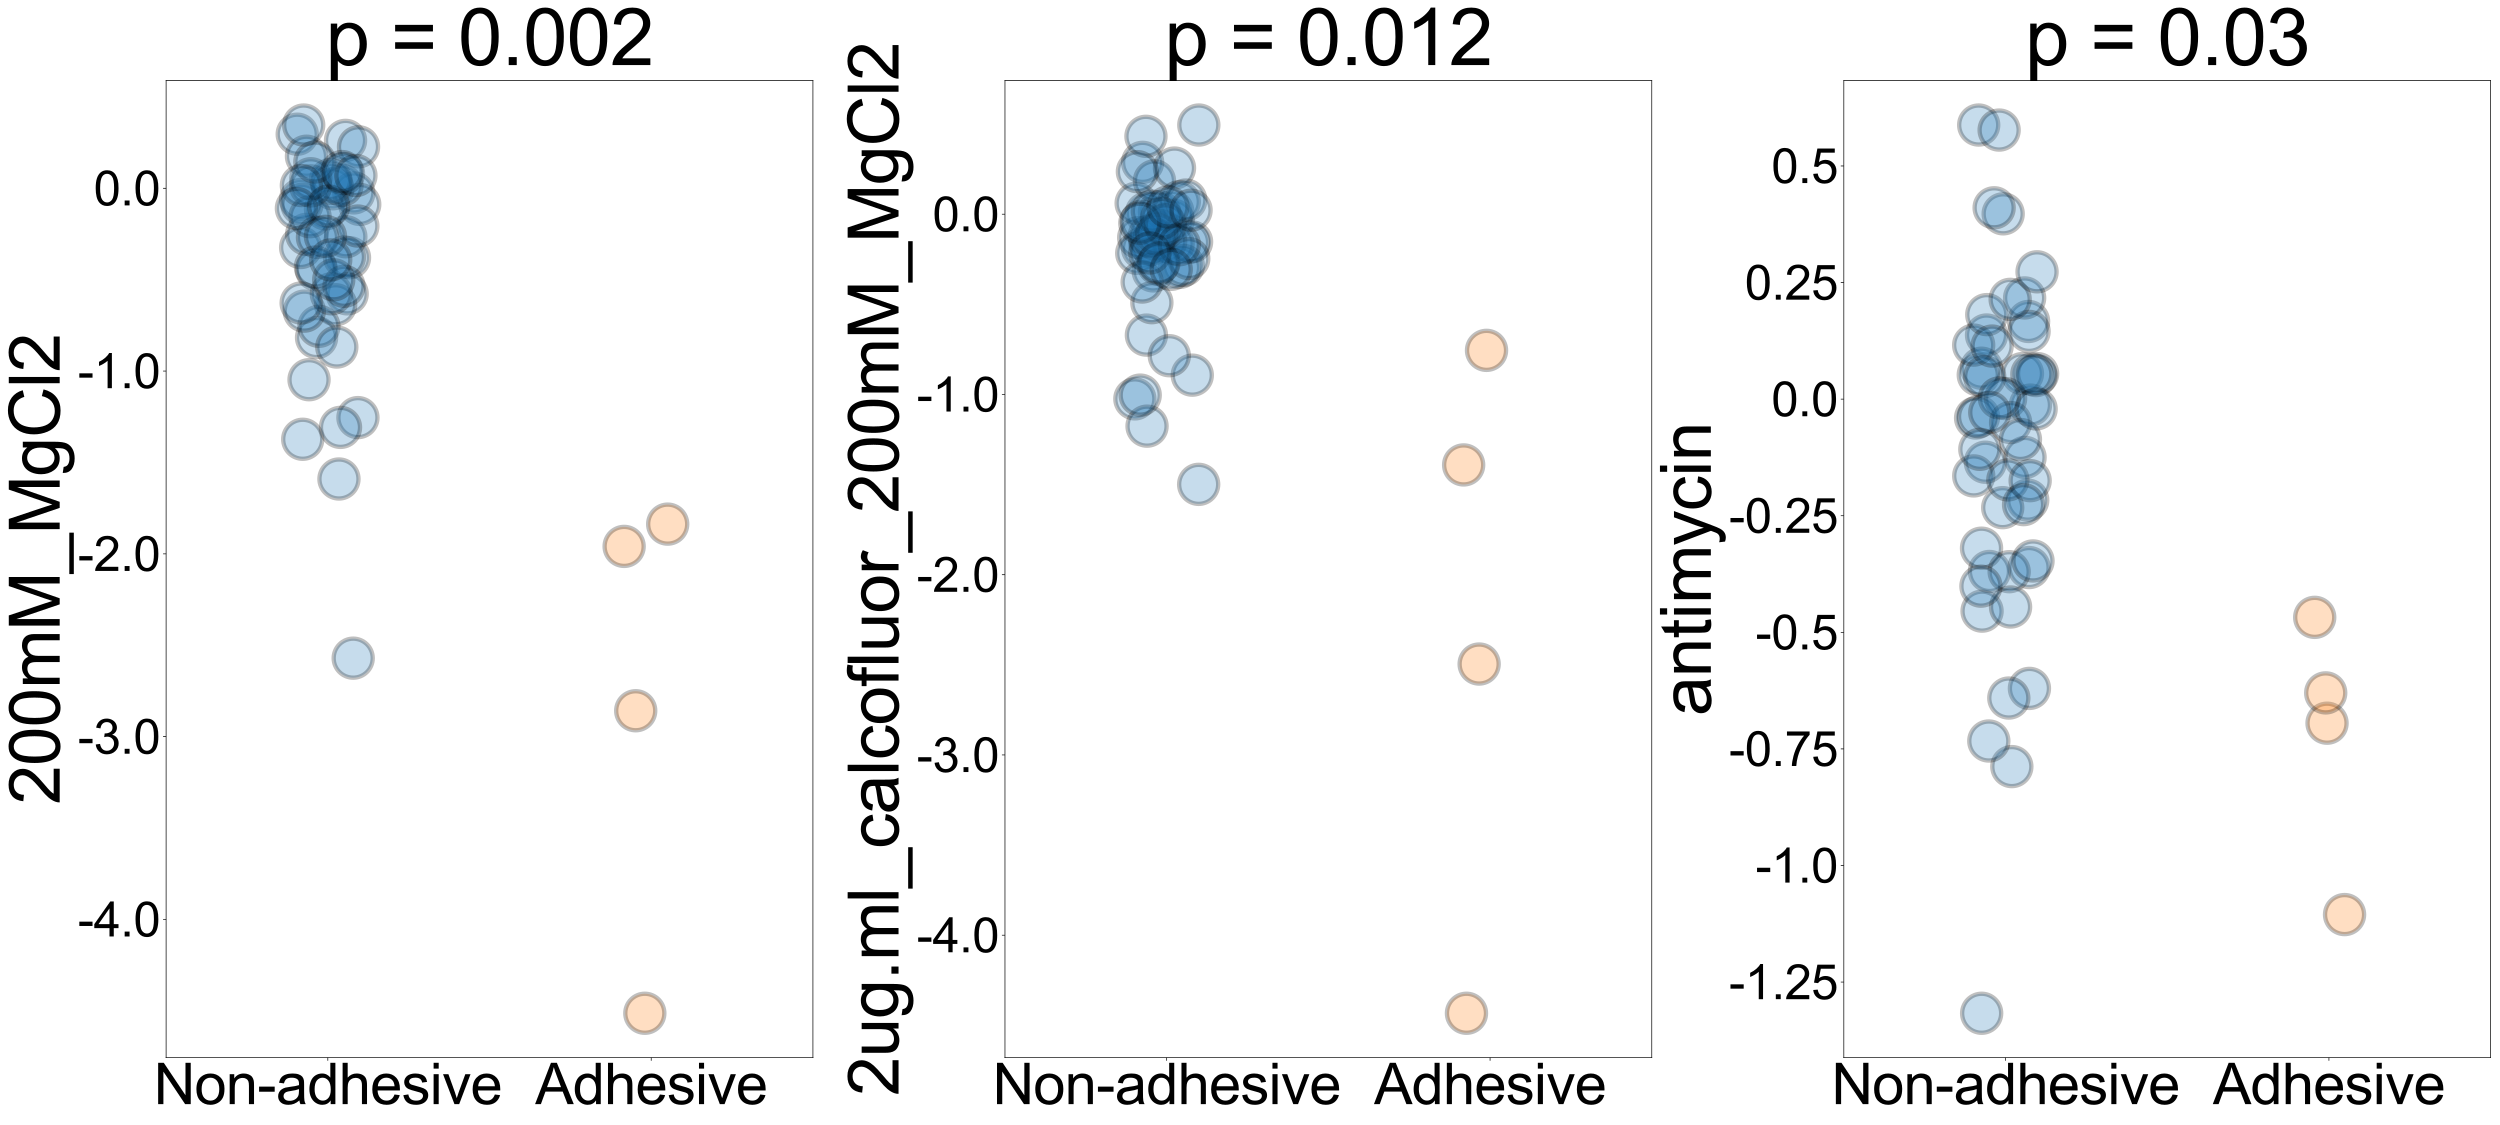 <?xml version="1.0" encoding="utf-8" standalone="no"?>
<!DOCTYPE svg PUBLIC "-//W3C//DTD SVG 1.1//EN"
  "http://www.w3.org/Graphics/SVG/1.1/DTD/svg11.dtd">
<svg height="1296pt" version="1.1" viewBox="0 0 2880 1296" width="2880pt" xmlns="http://www.w3.org/2000/svg" xmlns:xlink="http://www.w3.org/1999/xlink">
 <defs>
  <style type="text/css">*{stroke-linecap:butt;stroke-linejoin:round;}</style>
 </defs>
 <g id="figure_1">
  <g id="patch_1">
   <path d="M 0 1296 
L 2880 1296 
L 2880 0 
L 0 0 
z
" style="fill:#ffffff;"/>
  </g>
  <g id="axes_1">
   <g id="patch_2">
    <path d="M 191.36 1218.44 
L 936.48 1218.44 
L 936.48 92.88 
L 191.36 92.88 
z
" style="fill:#ffffff;"/>
   </g>
   <g id="matplotlib.axis_1">
    <g id="xtick_1">
     <g id="line2d_1">
      <defs>
       <path d="M 0 0 
L 0 3.5 
" id="mc2edf6e9df" style="stroke:#000000;stroke-width:0.8;"/>
      </defs>
      <g>
       <use style="stroke:#000000;stroke-width:0.8;" x="377.64" xlink:href="#mc2edf6e9df" y="1218.44"/>
      </g>
     </g>
     <g id="text_1">
      <!-- Non-adhesive -->
      <g transform="translate(177.115 1271.966)scale(0.65 -0.65)">
       <defs>
        <path d="M 488 0 
L 488 4581 
L 1109 4581 
L 3516 984 
L 3516 4581 
L 4097 4581 
L 4097 0 
L 3475 0 
L 1069 3600 
L 1069 0 
L 488 0 
z
" id="ArialMT-4e" transform="scale(0.016)"/>
        <path d="M 213 1659 
Q 213 2581 725 3025 
Q 1153 3394 1769 3394 
Q 2453 3394 2887 2945 
Q 3322 2497 3322 1706 
Q 3322 1066 3130 698 
Q 2938 331 2570 128 
Q 2203 -75 1769 -75 
Q 1072 -75 642 372 
Q 213 819 213 1659 
z
M 791 1659 
Q 791 1022 1069 705 
Q 1347 388 1769 388 
Q 2188 388 2466 706 
Q 2744 1025 2744 1678 
Q 2744 2294 2464 2611 
Q 2184 2928 1769 2928 
Q 1347 2928 1069 2612 
Q 791 2297 791 1659 
z
" id="ArialMT-6f" transform="scale(0.016)"/>
        <path d="M 422 0 
L 422 3319 
L 928 3319 
L 928 2847 
Q 1294 3394 1984 3394 
Q 2284 3394 2536 3286 
Q 2788 3178 2913 3003 
Q 3038 2828 3088 2588 
Q 3119 2431 3119 2041 
L 3119 0 
L 2556 0 
L 2556 2019 
Q 2556 2363 2490 2533 
Q 2425 2703 2258 2804 
Q 2091 2906 1866 2906 
Q 1506 2906 1245 2678 
Q 984 2450 984 1813 
L 984 0 
L 422 0 
z
" id="ArialMT-6e" transform="scale(0.016)"/>
        <path d="M 203 1375 
L 203 1941 
L 1931 1941 
L 1931 1375 
L 203 1375 
z
" id="ArialMT-2d" transform="scale(0.016)"/>
        <path d="M 2588 409 
Q 2275 144 1986 34 
Q 1697 -75 1366 -75 
Q 819 -75 525 192 
Q 231 459 231 875 
Q 231 1119 342 1320 
Q 453 1522 633 1644 
Q 813 1766 1038 1828 
Q 1203 1872 1538 1913 
Q 2219 1994 2541 2106 
Q 2544 2222 2544 2253 
Q 2544 2597 2384 2738 
Q 2169 2928 1744 2928 
Q 1347 2928 1158 2789 
Q 969 2650 878 2297 
L 328 2372 
Q 403 2725 575 2942 
Q 747 3159 1072 3276 
Q 1397 3394 1825 3394 
Q 2250 3394 2515 3294 
Q 2781 3194 2906 3042 
Q 3031 2891 3081 2659 
Q 3109 2516 3109 2141 
L 3109 1391 
Q 3109 606 3145 398 
Q 3181 191 3288 0 
L 2700 0 
Q 2613 175 2588 409 
z
M 2541 1666 
Q 2234 1541 1622 1453 
Q 1275 1403 1131 1340 
Q 988 1278 909 1158 
Q 831 1038 831 891 
Q 831 666 1001 516 
Q 1172 366 1500 366 
Q 1825 366 2078 508 
Q 2331 650 2450 897 
Q 2541 1088 2541 1459 
L 2541 1666 
z
" id="ArialMT-61" transform="scale(0.016)"/>
        <path d="M 2575 0 
L 2575 419 
Q 2259 -75 1647 -75 
Q 1250 -75 917 144 
Q 584 363 401 755 
Q 219 1147 219 1656 
Q 219 2153 384 2558 
Q 550 2963 881 3178 
Q 1213 3394 1622 3394 
Q 1922 3394 2156 3267 
Q 2391 3141 2538 2938 
L 2538 4581 
L 3097 4581 
L 3097 0 
L 2575 0 
z
M 797 1656 
Q 797 1019 1065 703 
Q 1334 388 1700 388 
Q 2069 388 2326 689 
Q 2584 991 2584 1609 
Q 2584 2291 2321 2609 
Q 2059 2928 1675 2928 
Q 1300 2928 1048 2622 
Q 797 2316 797 1656 
z
" id="ArialMT-64" transform="scale(0.016)"/>
        <path d="M 422 0 
L 422 4581 
L 984 4581 
L 984 2938 
Q 1378 3394 1978 3394 
Q 2347 3394 2619 3248 
Q 2891 3103 3008 2847 
Q 3125 2591 3125 2103 
L 3125 0 
L 2563 0 
L 2563 2103 
Q 2563 2525 2380 2717 
Q 2197 2909 1863 2909 
Q 1613 2909 1392 2779 
Q 1172 2650 1078 2428 
Q 984 2206 984 1816 
L 984 0 
L 422 0 
z
" id="ArialMT-68" transform="scale(0.016)"/>
        <path d="M 2694 1069 
L 3275 997 
Q 3138 488 2766 206 
Q 2394 -75 1816 -75 
Q 1088 -75 661 373 
Q 234 822 234 1631 
Q 234 2469 665 2931 
Q 1097 3394 1784 3394 
Q 2450 3394 2872 2941 
Q 3294 2488 3294 1666 
Q 3294 1616 3291 1516 
L 816 1516 
Q 847 969 1125 678 
Q 1403 388 1819 388 
Q 2128 388 2347 550 
Q 2566 713 2694 1069 
z
M 847 1978 
L 2700 1978 
Q 2663 2397 2488 2606 
Q 2219 2931 1791 2931 
Q 1403 2931 1139 2672 
Q 875 2413 847 1978 
z
" id="ArialMT-65" transform="scale(0.016)"/>
        <path d="M 197 991 
L 753 1078 
Q 800 744 1014 566 
Q 1228 388 1613 388 
Q 2000 388 2187 545 
Q 2375 703 2375 916 
Q 2375 1106 2209 1216 
Q 2094 1291 1634 1406 
Q 1016 1563 777 1677 
Q 538 1791 414 1992 
Q 291 2194 291 2438 
Q 291 2659 392 2848 
Q 494 3038 669 3163 
Q 800 3259 1026 3326 
Q 1253 3394 1513 3394 
Q 1903 3394 2198 3281 
Q 2494 3169 2634 2976 
Q 2775 2784 2828 2463 
L 2278 2388 
Q 2241 2644 2061 2787 
Q 1881 2931 1553 2931 
Q 1166 2931 1000 2803 
Q 834 2675 834 2503 
Q 834 2394 903 2306 
Q 972 2216 1119 2156 
Q 1203 2125 1616 2013 
Q 2213 1853 2448 1751 
Q 2684 1650 2818 1456 
Q 2953 1263 2953 975 
Q 2953 694 2789 445 
Q 2625 197 2315 61 
Q 2006 -75 1616 -75 
Q 969 -75 630 194 
Q 291 463 197 991 
z
" id="ArialMT-73" transform="scale(0.016)"/>
        <path d="M 425 3934 
L 425 4581 
L 988 4581 
L 988 3934 
L 425 3934 
z
M 425 0 
L 425 3319 
L 988 3319 
L 988 0 
L 425 0 
z
" id="ArialMT-69" transform="scale(0.016)"/>
        <path d="M 1344 0 
L 81 3319 
L 675 3319 
L 1388 1331 
Q 1503 1009 1600 663 
Q 1675 925 1809 1294 
L 2547 3319 
L 3125 3319 
L 1869 0 
L 1344 0 
z
" id="ArialMT-76" transform="scale(0.016)"/>
       </defs>
       <use xlink:href="#ArialMT-4e"/>
       <use x="72.217" xlink:href="#ArialMT-6f"/>
       <use x="127.832" xlink:href="#ArialMT-6e"/>
       <use x="183.447" xlink:href="#ArialMT-2d"/>
       <use x="216.748" xlink:href="#ArialMT-61"/>
       <use x="272.363" xlink:href="#ArialMT-64"/>
       <use x="327.979" xlink:href="#ArialMT-68"/>
       <use x="383.594" xlink:href="#ArialMT-65"/>
       <use x="439.209" xlink:href="#ArialMT-73"/>
       <use x="489.209" xlink:href="#ArialMT-69"/>
       <use x="511.426" xlink:href="#ArialMT-76"/>
       <use x="561.426" xlink:href="#ArialMT-65"/>
      </g>
     </g>
    </g>
    <g id="xtick_2">
     <g id="line2d_2">
      <g>
       <use style="stroke:#000000;stroke-width:0.8;" x="750.2" xlink:href="#mc2edf6e9df" y="1218.44"/>
      </g>
     </g>
     <g id="text_2">
      <!-- Adhesive -->
      <g transform="translate(616.508 1271.966)scale(0.65 -0.65)">
       <defs>
        <path d="M -9 0 
L 1750 4581 
L 2403 4581 
L 4278 0 
L 3588 0 
L 3053 1388 
L 1138 1388 
L 634 0 
L -9 0 
z
M 1313 1881 
L 2866 1881 
L 2388 3150 
Q 2169 3728 2063 4100 
Q 1975 3659 1816 3225 
L 1313 1881 
z
" id="ArialMT-41" transform="scale(0.016)"/>
       </defs>
       <use xlink:href="#ArialMT-41"/>
       <use x="66.699" xlink:href="#ArialMT-64"/>
       <use x="122.314" xlink:href="#ArialMT-68"/>
       <use x="177.93" xlink:href="#ArialMT-65"/>
       <use x="233.545" xlink:href="#ArialMT-73"/>
       <use x="283.545" xlink:href="#ArialMT-69"/>
       <use x="305.762" xlink:href="#ArialMT-76"/>
       <use x="355.762" xlink:href="#ArialMT-65"/>
      </g>
     </g>
    </g>
   </g>
   <g id="matplotlib.axis_2">
    <g id="ytick_1">
     <g id="line2d_3">
      <defs>
       <path d="M 0 0 
L -3.5 0 
" id="mf6ad250965" style="stroke:#000000;stroke-width:0.8;"/>
      </defs>
      <g>
       <use style="stroke:#000000;stroke-width:0.8;" x="191.36" xlink:href="#mf6ad250965" y="1059.141"/>
      </g>
     </g>
     <g id="text_3">
      <!-- -4.0 -->
      <g transform="translate(89.597 1078.825)scale(0.55 -0.55)">
       <defs>
        <path d="M 2069 0 
L 2069 1097 
L 81 1097 
L 81 1613 
L 2172 4581 
L 2631 4581 
L 2631 1613 
L 3250 1613 
L 3250 1097 
L 2631 1097 
L 2631 0 
L 2069 0 
z
M 2069 1613 
L 2069 3678 
L 634 1613 
L 2069 1613 
z
" id="ArialMT-34" transform="scale(0.016)"/>
        <path d="M 581 0 
L 581 641 
L 1222 641 
L 1222 0 
L 581 0 
z
" id="ArialMT-2e" transform="scale(0.016)"/>
        <path d="M 266 2259 
Q 266 3072 433 3567 
Q 600 4063 929 4331 
Q 1259 4600 1759 4600 
Q 2128 4600 2406 4451 
Q 2684 4303 2865 4023 
Q 3047 3744 3150 3342 
Q 3253 2941 3253 2259 
Q 3253 1453 3087 958 
Q 2922 463 2592 192 
Q 2263 -78 1759 -78 
Q 1097 -78 719 397 
Q 266 969 266 2259 
z
M 844 2259 
Q 844 1131 1108 757 
Q 1372 384 1759 384 
Q 2147 384 2411 759 
Q 2675 1134 2675 2259 
Q 2675 3391 2411 3762 
Q 2147 4134 1753 4134 
Q 1366 4134 1134 3806 
Q 844 3388 844 2259 
z
" id="ArialMT-30" transform="scale(0.016)"/>
       </defs>
       <use xlink:href="#ArialMT-2d"/>
       <use x="33.301" xlink:href="#ArialMT-34"/>
       <use x="88.916" xlink:href="#ArialMT-2e"/>
       <use x="116.699" xlink:href="#ArialMT-30"/>
      </g>
     </g>
    </g>
    <g id="ytick_2">
     <g id="line2d_4">
      <g>
       <use style="stroke:#000000;stroke-width:0.8;" x="191.36" xlink:href="#mf6ad250965" y="848.589"/>
      </g>
     </g>
     <g id="text_4">
      <!-- -3.0 -->
      <g transform="translate(89.597 868.273)scale(0.55 -0.55)">
       <defs>
        <path d="M 269 1209 
L 831 1284 
Q 928 806 1161 595 
Q 1394 384 1728 384 
Q 2125 384 2398 659 
Q 2672 934 2672 1341 
Q 2672 1728 2419 1979 
Q 2166 2231 1775 2231 
Q 1616 2231 1378 2169 
L 1441 2663 
Q 1497 2656 1531 2656 
Q 1891 2656 2178 2843 
Q 2466 3031 2466 3422 
Q 2466 3731 2256 3934 
Q 2047 4138 1716 4138 
Q 1388 4138 1169 3931 
Q 950 3725 888 3313 
L 325 3413 
Q 428 3978 793 4289 
Q 1159 4600 1703 4600 
Q 2078 4600 2393 4439 
Q 2709 4278 2876 4000 
Q 3044 3722 3044 3409 
Q 3044 3113 2884 2869 
Q 2725 2625 2413 2481 
Q 2819 2388 3044 2092 
Q 3269 1797 3269 1353 
Q 3269 753 2831 336 
Q 2394 -81 1725 -81 
Q 1122 -81 723 278 
Q 325 638 269 1209 
z
" id="ArialMT-33" transform="scale(0.016)"/>
       </defs>
       <use xlink:href="#ArialMT-2d"/>
       <use x="33.301" xlink:href="#ArialMT-33"/>
       <use x="88.916" xlink:href="#ArialMT-2e"/>
       <use x="116.699" xlink:href="#ArialMT-30"/>
      </g>
     </g>
    </g>
    <g id="ytick_3">
     <g id="line2d_5">
      <g>
       <use style="stroke:#000000;stroke-width:0.8;" x="191.36" xlink:href="#mf6ad250965" y="638.037"/>
      </g>
     </g>
     <g id="text_5">
      <!-- -2.0 -->
      <g transform="translate(89.597 657.721)scale(0.55 -0.55)">
       <defs>
        <path d="M 3222 541 
L 3222 0 
L 194 0 
Q 188 203 259 391 
Q 375 700 629 1000 
Q 884 1300 1366 1694 
Q 2113 2306 2375 2664 
Q 2638 3022 2638 3341 
Q 2638 3675 2398 3904 
Q 2159 4134 1775 4134 
Q 1369 4134 1125 3890 
Q 881 3647 878 3216 
L 300 3275 
Q 359 3922 746 4261 
Q 1134 4600 1788 4600 
Q 2447 4600 2831 4234 
Q 3216 3869 3216 3328 
Q 3216 3053 3103 2787 
Q 2991 2522 2730 2228 
Q 2469 1934 1863 1422 
Q 1356 997 1212 845 
Q 1069 694 975 541 
L 3222 541 
z
" id="ArialMT-32" transform="scale(0.016)"/>
       </defs>
       <use xlink:href="#ArialMT-2d"/>
       <use x="33.301" xlink:href="#ArialMT-32"/>
       <use x="88.916" xlink:href="#ArialMT-2e"/>
       <use x="116.699" xlink:href="#ArialMT-30"/>
      </g>
     </g>
    </g>
    <g id="ytick_4">
     <g id="line2d_6">
      <g>
       <use style="stroke:#000000;stroke-width:0.8;" x="191.36" xlink:href="#mf6ad250965" y="427.485"/>
      </g>
     </g>
     <g id="text_6">
      <!-- -1.0 -->
      <g transform="translate(89.597 447.169)scale(0.55 -0.55)">
       <defs>
        <path d="M 2384 0 
L 1822 0 
L 1822 3584 
Q 1619 3391 1289 3197 
Q 959 3003 697 2906 
L 697 3450 
Q 1169 3672 1522 3987 
Q 1875 4303 2022 4600 
L 2384 4600 
L 2384 0 
z
" id="ArialMT-31" transform="scale(0.016)"/>
       </defs>
       <use xlink:href="#ArialMT-2d"/>
       <use x="33.301" xlink:href="#ArialMT-31"/>
       <use x="88.916" xlink:href="#ArialMT-2e"/>
       <use x="116.699" xlink:href="#ArialMT-30"/>
      </g>
     </g>
    </g>
    <g id="ytick_5">
     <g id="line2d_7">
      <g>
       <use style="stroke:#000000;stroke-width:0.8;" x="191.36" xlink:href="#mf6ad250965" y="216.933"/>
      </g>
     </g>
     <g id="text_7">
      <!-- 0.0 -->
      <g transform="translate(107.91 236.617)scale(0.55 -0.55)">
       <use xlink:href="#ArialMT-30"/>
       <use x="55.615" xlink:href="#ArialMT-2e"/>
       <use x="83.398" xlink:href="#ArialMT-30"/>
      </g>
     </g>
    </g>
    <g id="text_8">
     <!-- 200mM_MgCl2 -->
     <g transform="translate(68.759 926.854)rotate(-90)scale(0.8 -0.8)">
      <defs>
       <path d="M 422 0 
L 422 3319 
L 925 3319 
L 925 2853 
Q 1081 3097 1340 3245 
Q 1600 3394 1931 3394 
Q 2300 3394 2536 3241 
Q 2772 3088 2869 2813 
Q 3263 3394 3894 3394 
Q 4388 3394 4653 3120 
Q 4919 2847 4919 2278 
L 4919 0 
L 4359 0 
L 4359 2091 
Q 4359 2428 4304 2576 
Q 4250 2725 4106 2815 
Q 3963 2906 3769 2906 
Q 3419 2906 3187 2673 
Q 2956 2441 2956 1928 
L 2956 0 
L 2394 0 
L 2394 2156 
Q 2394 2531 2256 2718 
Q 2119 2906 1806 2906 
Q 1569 2906 1367 2781 
Q 1166 2656 1075 2415 
Q 984 2175 984 1722 
L 984 0 
L 422 0 
z
" id="ArialMT-6d" transform="scale(0.016)"/>
       <path d="M 475 0 
L 475 4581 
L 1388 4581 
L 2472 1338 
Q 2622 884 2691 659 
Q 2769 909 2934 1394 
L 4031 4581 
L 4847 4581 
L 4847 0 
L 4263 0 
L 4263 3834 
L 2931 0 
L 2384 0 
L 1059 3900 
L 1059 0 
L 475 0 
z
" id="ArialMT-4d" transform="scale(0.016)"/>
       <path d="M -97 -1272 
L -97 -866 
L 3631 -866 
L 3631 -1272 
L -97 -1272 
z
" id="ArialMT-5f" transform="scale(0.016)"/>
       <path d="M 319 -275 
L 866 -356 
Q 900 -609 1056 -725 
Q 1266 -881 1628 -881 
Q 2019 -881 2231 -725 
Q 2444 -569 2519 -288 
Q 2563 -116 2559 434 
Q 2191 0 1641 0 
Q 956 0 581 494 
Q 206 988 206 1678 
Q 206 2153 378 2554 
Q 550 2956 876 3175 
Q 1203 3394 1644 3394 
Q 2231 3394 2613 2919 
L 2613 3319 
L 3131 3319 
L 3131 450 
Q 3131 -325 2973 -648 
Q 2816 -972 2473 -1159 
Q 2131 -1347 1631 -1347 
Q 1038 -1347 672 -1080 
Q 306 -813 319 -275 
z
M 784 1719 
Q 784 1066 1043 766 
Q 1303 466 1694 466 
Q 2081 466 2343 764 
Q 2606 1063 2606 1700 
Q 2606 2309 2336 2618 
Q 2066 2928 1684 2928 
Q 1309 2928 1046 2623 
Q 784 2319 784 1719 
z
" id="ArialMT-67" transform="scale(0.016)"/>
       <path d="M 3763 1606 
L 4369 1453 
Q 4178 706 3683 314 
Q 3188 -78 2472 -78 
Q 1731 -78 1267 223 
Q 803 525 561 1097 
Q 319 1669 319 2325 
Q 319 3041 592 3573 
Q 866 4106 1370 4382 
Q 1875 4659 2481 4659 
Q 3169 4659 3637 4309 
Q 4106 3959 4291 3325 
L 3694 3184 
Q 3534 3684 3231 3912 
Q 2928 4141 2469 4141 
Q 1941 4141 1586 3887 
Q 1231 3634 1087 3207 
Q 944 2781 944 2328 
Q 944 1744 1114 1308 
Q 1284 872 1643 656 
Q 2003 441 2422 441 
Q 2931 441 3284 734 
Q 3638 1028 3763 1606 
z
" id="ArialMT-43" transform="scale(0.016)"/>
       <path d="M 409 0 
L 409 4581 
L 972 4581 
L 972 0 
L 409 0 
z
" id="ArialMT-6c" transform="scale(0.016)"/>
      </defs>
      <use xlink:href="#ArialMT-32"/>
      <use x="55.615" xlink:href="#ArialMT-30"/>
      <use x="111.23" xlink:href="#ArialMT-30"/>
      <use x="166.846" xlink:href="#ArialMT-6d"/>
      <use x="250.146" xlink:href="#ArialMT-4d"/>
      <use x="333.447" xlink:href="#ArialMT-5f"/>
      <use x="389.062" xlink:href="#ArialMT-4d"/>
      <use x="472.363" xlink:href="#ArialMT-67"/>
      <use x="527.979" xlink:href="#ArialMT-43"/>
      <use x="600.195" xlink:href="#ArialMT-6c"/>
      <use x="622.412" xlink:href="#ArialMT-32"/>
     </g>
    </g>
   </g>
   <g id="patch_3">
    <path d="M 191.36 1218.44 
L 191.36 92.88 
" style="fill:none;stroke:#000000;stroke-linecap:square;stroke-linejoin:miter;stroke-width:0.8;"/>
   </g>
   <g id="patch_4">
    <path d="M 936.48 1218.44 
L 936.48 92.88 
" style="fill:none;stroke:#000000;stroke-linecap:square;stroke-linejoin:miter;stroke-width:0.8;"/>
   </g>
   <g id="patch_5">
    <path d="M 191.36 1218.44 
L 936.48 1218.44 
" style="fill:none;stroke:#000000;stroke-linecap:square;stroke-linejoin:miter;stroke-width:0.8;"/>
   </g>
   <g id="patch_6">
    <path d="M 191.36 92.88 
L 936.48 92.88 
" style="fill:none;stroke:#000000;stroke-linecap:square;stroke-linejoin:miter;stroke-width:0.8;"/>
   </g>
   <g id="PathCollection_1">
    <defs>
     <path d="M 0 22.5 
C 5.967 22.5 11.691 20.129 15.91 15.91 
C 20.129 11.691 22.5 5.967 22.5 -0 
C 22.5 -5.967 20.129 -11.691 15.91 -15.91 
C 11.691 -20.129 5.967 -22.5 0 -22.5 
C -5.967 -22.5 -11.691 -20.129 -15.91 -15.91 
C -20.129 -11.691 -22.5 -5.967 -22.5 0 
C -22.5 5.967 -20.129 11.691 -15.91 15.91 
C -11.691 20.129 -5.967 22.5 0 22.5 
z
" id="C0_0_84869a6755"/>
    </defs>
    <g clip-path="url(#pd73aec783f)">
     <use style="fill:#1f77b4;fill-opacity:0.25;stroke:#000000;stroke-opacity:0.25;stroke-width:5;" x="406.89" xlink:href="#C0_0_84869a6755" y="758.208"/>
    </g>
    <g clip-path="url(#pd73aec783f)">
     <use style="fill:#1f77b4;fill-opacity:0.25;stroke:#000000;stroke-opacity:0.25;stroke-width:5;" x="364.685" xlink:href="#C0_0_84869a6755" y="388.881"/>
    </g>
    <g clip-path="url(#pd73aec783f)">
     <use style="fill:#1f77b4;fill-opacity:0.25;stroke:#000000;stroke-opacity:0.25;stroke-width:5;" x="407.573" xlink:href="#C0_0_84869a6755" y="222.247"/>
    </g>
    <g clip-path="url(#pd73aec783f)">
     <use style="fill:#1f77b4;fill-opacity:0.25;stroke:#000000;stroke-opacity:0.25;stroke-width:5;" x="364.622" xlink:href="#C0_0_84869a6755" y="310.878"/>
    </g>
    <g clip-path="url(#pd73aec783f)">
     <use style="fill:#1f77b4;fill-opacity:0.25;stroke:#000000;stroke-opacity:0.25;stroke-width:5;" x="402.607" xlink:href="#C0_0_84869a6755" y="296.9"/>
    </g>
    <g clip-path="url(#pd73aec783f)">
     <use style="fill:#1f77b4;fill-opacity:0.25;stroke:#000000;stroke-opacity:0.25;stroke-width:5;" x="348.725" xlink:href="#C0_0_84869a6755" y="506.048"/>
    </g>
    <g clip-path="url(#pd73aec783f)">
     <use style="fill:#1f77b4;fill-opacity:0.25;stroke:#000000;stroke-opacity:0.25;stroke-width:5;" x="383.435" xlink:href="#C0_0_84869a6755" y="217.46"/>
    </g>
    <g clip-path="url(#pd73aec783f)">
     <use style="fill:#1f77b4;fill-opacity:0.25;stroke:#000000;stroke-opacity:0.25;stroke-width:5;" x="414.401" xlink:href="#C0_0_84869a6755" y="235.481"/>
    </g>
    <g clip-path="url(#pd73aec783f)">
     <use style="fill:#1f77b4;fill-opacity:0.25;stroke:#000000;stroke-opacity:0.25;stroke-width:5;" x="346.337" xlink:href="#C0_0_84869a6755" y="285.118"/>
    </g>
    <g clip-path="url(#pd73aec783f)">
     <use style="fill:#1f77b4;fill-opacity:0.25;stroke:#000000;stroke-opacity:0.25;stroke-width:5;" x="353.288" xlink:href="#C0_0_84869a6755" y="269.974"/>
    </g>
    <g clip-path="url(#pd73aec783f)">
     <use style="fill:#1f77b4;fill-opacity:0.25;stroke:#000000;stroke-opacity:0.25;stroke-width:5;" x="398.067" xlink:href="#C0_0_84869a6755" y="161.73"/>
    </g>
    <g clip-path="url(#pd73aec783f)">
     <use style="fill:#1f77b4;fill-opacity:0.25;stroke:#000000;stroke-opacity:0.25;stroke-width:5;" x="342.411" xlink:href="#C0_0_84869a6755" y="154.599"/>
    </g>
    <g clip-path="url(#pd73aec783f)">
     <use style="fill:#1f77b4;fill-opacity:0.25;stroke:#000000;stroke-opacity:0.25;stroke-width:5;" x="374.951" xlink:href="#C0_0_84869a6755" y="240.629"/>
    </g>
    <g clip-path="url(#pd73aec783f)">
     <use style="fill:#1f77b4;fill-opacity:0.25;stroke:#000000;stroke-opacity:0.25;stroke-width:5;" x="346.301" xlink:href="#C0_0_84869a6755" y="229.881"/>
    </g>
    <g clip-path="url(#pd73aec783f)">
     <use style="fill:#1f77b4;fill-opacity:0.25;stroke:#000000;stroke-opacity:0.25;stroke-width:5;" x="390.485" xlink:href="#C0_0_84869a6755" y="551.808"/>
    </g>
    <g clip-path="url(#pd73aec783f)">
     <use style="fill:#1f77b4;fill-opacity:0.25;stroke:#000000;stroke-opacity:0.25;stroke-width:5;" x="393.948" xlink:href="#C0_0_84869a6755" y="213.611"/>
    </g>
    <g clip-path="url(#pd73aec783f)">
     <use style="fill:#1f77b4;fill-opacity:0.25;stroke:#000000;stroke-opacity:0.25;stroke-width:5;" x="347.783" xlink:href="#C0_0_84869a6755" y="235.431"/>
    </g>
    <g clip-path="url(#pd73aec783f)">
     <use style="fill:#1f77b4;fill-opacity:0.25;stroke:#000000;stroke-opacity:0.25;stroke-width:5;" x="398.407" xlink:href="#C0_0_84869a6755" y="272.743"/>
    </g>
    <g clip-path="url(#pd73aec783f)">
     <use style="fill:#1f77b4;fill-opacity:0.25;stroke:#000000;stroke-opacity:0.25;stroke-width:5;" x="380.902" xlink:href="#C0_0_84869a6755" y="206.766"/>
    </g>
    <g clip-path="url(#pd73aec783f)">
     <use style="fill:#1f77b4;fill-opacity:0.25;stroke:#000000;stroke-opacity:0.25;stroke-width:5;" x="396.8" xlink:href="#C0_0_84869a6755" y="296.084"/>
    </g>
    <g clip-path="url(#pd73aec783f)">
     <use style="fill:#1f77b4;fill-opacity:0.25;stroke:#000000;stroke-opacity:0.25;stroke-width:5;" x="382.084" xlink:href="#C0_0_84869a6755" y="211.395"/>
    </g>
    <g clip-path="url(#pd73aec783f)">
     <use style="fill:#1f77b4;fill-opacity:0.25;stroke:#000000;stroke-opacity:0.25;stroke-width:5;" x="399.939" xlink:href="#C0_0_84869a6755" y="338.512"/>
    </g>
    <g clip-path="url(#pd73aec783f)">
     <use style="fill:#1f77b4;fill-opacity:0.25;stroke:#000000;stroke-opacity:0.25;stroke-width:5;" x="386.679" xlink:href="#C0_0_84869a6755" y="351.07"/>
    </g>
    <g clip-path="url(#pd73aec783f)">
     <use style="fill:#1f77b4;fill-opacity:0.25;stroke:#000000;stroke-opacity:0.25;stroke-width:5;" x="357.159" xlink:href="#C0_0_84869a6755" y="249.652"/>
    </g>
    <g clip-path="url(#pd73aec783f)">
     <use style="fill:#1f77b4;fill-opacity:0.25;stroke:#000000;stroke-opacity:0.25;stroke-width:5;" x="365.739" xlink:href="#C0_0_84869a6755" y="273.484"/>
    </g>
    <g clip-path="url(#pd73aec783f)">
     <use style="fill:#1f77b4;fill-opacity:0.25;stroke:#000000;stroke-opacity:0.25;stroke-width:5;" x="367.369" xlink:href="#C0_0_84869a6755" y="375.91"/>
    </g>
    <g clip-path="url(#pd73aec783f)">
     <use style="fill:#1f77b4;fill-opacity:0.25;stroke:#000000;stroke-opacity:0.25;stroke-width:5;" x="412.339" xlink:href="#C0_0_84869a6755" y="481.095"/>
    </g>
    <g clip-path="url(#pd73aec783f)">
     <use style="fill:#1f77b4;fill-opacity:0.25;stroke:#000000;stroke-opacity:0.25;stroke-width:5;" x="392.251" xlink:href="#C0_0_84869a6755" y="492.337"/>
    </g>
    <g clip-path="url(#pd73aec783f)">
     <use style="fill:#1f77b4;fill-opacity:0.25;stroke:#000000;stroke-opacity:0.25;stroke-width:5;" x="350.536" xlink:href="#C0_0_84869a6755" y="358.416"/>
    </g>
    <g clip-path="url(#pd73aec783f)">
     <use style="fill:#1f77b4;fill-opacity:0.25;stroke:#000000;stroke-opacity:0.25;stroke-width:5;" x="381.723" xlink:href="#C0_0_84869a6755" y="338.453"/>
    </g>
    <g clip-path="url(#pd73aec783f)">
     <use style="fill:#1f77b4;fill-opacity:0.25;stroke:#000000;stroke-opacity:0.25;stroke-width:5;" x="353.069" xlink:href="#C0_0_84869a6755" y="179.973"/>
    </g>
    <g clip-path="url(#pd73aec783f)">
     <use style="fill:#1f77b4;fill-opacity:0.25;stroke:#000000;stroke-opacity:0.25;stroke-width:5;" x="363.404" xlink:href="#C0_0_84869a6755" y="307.633"/>
    </g>
    <g clip-path="url(#pd73aec783f)">
     <use style="fill:#1f77b4;fill-opacity:0.25;stroke:#000000;stroke-opacity:0.25;stroke-width:5;" x="413.016" xlink:href="#C0_0_84869a6755" y="169.096"/>
    </g>
    <g clip-path="url(#pd73aec783f)">
     <use style="fill:#1f77b4;fill-opacity:0.25;stroke:#000000;stroke-opacity:0.25;stroke-width:5;" x="357.856" xlink:href="#C0_0_84869a6755" y="214.145"/>
    </g>
    <g clip-path="url(#pd73aec783f)">
     <use style="fill:#1f77b4;fill-opacity:0.25;stroke:#000000;stroke-opacity:0.25;stroke-width:5;" x="358.009" xlink:href="#C0_0_84869a6755" y="205.898"/>
    </g>
    <g clip-path="url(#pd73aec783f)">
     <use style="fill:#1f77b4;fill-opacity:0.25;stroke:#000000;stroke-opacity:0.25;stroke-width:5;" x="412.231" xlink:href="#C0_0_84869a6755" y="260.396"/>
    </g>
    <g clip-path="url(#pd73aec783f)">
     <use style="fill:#1f77b4;fill-opacity:0.25;stroke:#000000;stroke-opacity:0.25;stroke-width:5;" x="362.695" xlink:href="#C0_0_84869a6755" y="186.62"/>
    </g>
    <g clip-path="url(#pd73aec783f)">
     <use style="fill:#1f77b4;fill-opacity:0.25;stroke:#000000;stroke-opacity:0.25;stroke-width:5;" x="396.306" xlink:href="#C0_0_84869a6755" y="329.82"/>
    </g>
    <g clip-path="url(#pd73aec783f)">
     <use style="fill:#1f77b4;fill-opacity:0.25;stroke:#000000;stroke-opacity:0.25;stroke-width:5;" x="347.188" xlink:href="#C0_0_84869a6755" y="213.759"/>
    </g>
    <g clip-path="url(#pd73aec783f)">
     <use style="fill:#1f77b4;fill-opacity:0.25;stroke:#000000;stroke-opacity:0.25;stroke-width:5;" x="384.451" xlink:href="#C0_0_84869a6755" y="322.346"/>
    </g>
    <g clip-path="url(#pd73aec783f)">
     <use style="fill:#1f77b4;fill-opacity:0.25;stroke:#000000;stroke-opacity:0.25;stroke-width:5;" x="395.716" xlink:href="#C0_0_84869a6755" y="199.903"/>
    </g>
    <g clip-path="url(#pd73aec783f)">
     <use style="fill:#1f77b4;fill-opacity:0.25;stroke:#000000;stroke-opacity:0.25;stroke-width:5;" x="349.848" xlink:href="#C0_0_84869a6755" y="144.042"/>
    </g>
    <g clip-path="url(#pd73aec783f)">
     <use style="fill:#1f77b4;fill-opacity:0.25;stroke:#000000;stroke-opacity:0.25;stroke-width:5;" x="346.929" xlink:href="#C0_0_84869a6755" y="349.068"/>
    </g>
    <g clip-path="url(#pd73aec783f)">
     <use style="fill:#1f77b4;fill-opacity:0.25;stroke:#000000;stroke-opacity:0.25;stroke-width:5;" x="341.478" xlink:href="#C0_0_84869a6755" y="240.102"/>
    </g>
    <g clip-path="url(#pd73aec783f)">
     <use style="fill:#1f77b4;fill-opacity:0.25;stroke:#000000;stroke-opacity:0.25;stroke-width:5;" x="378.64" xlink:href="#C0_0_84869a6755" y="237.333"/>
    </g>
    <g clip-path="url(#pd73aec783f)">
     <use style="fill:#1f77b4;fill-opacity:0.25;stroke:#000000;stroke-opacity:0.25;stroke-width:5;" x="374.941" xlink:href="#C0_0_84869a6755" y="272.291"/>
    </g>
    <g clip-path="url(#pd73aec783f)">
     <use style="fill:#1f77b4;fill-opacity:0.25;stroke:#000000;stroke-opacity:0.25;stroke-width:5;" x="394.05" xlink:href="#C0_0_84869a6755" y="197.651"/>
    </g>
    <g clip-path="url(#pd73aec783f)">
     <use style="fill:#1f77b4;fill-opacity:0.25;stroke:#000000;stroke-opacity:0.25;stroke-width:5;" x="387.995" xlink:href="#C0_0_84869a6755" y="399.758"/>
    </g>
    <g clip-path="url(#pd73aec783f)">
     <use style="fill:#1f77b4;fill-opacity:0.25;stroke:#000000;stroke-opacity:0.25;stroke-width:5;" x="380.974" xlink:href="#C0_0_84869a6755" y="299.429"/>
    </g>
    <g clip-path="url(#pd73aec783f)">
     <use style="fill:#1f77b4;fill-opacity:0.25;stroke:#000000;stroke-opacity:0.25;stroke-width:5;" x="410.024" xlink:href="#C0_0_84869a6755" y="202.194"/>
    </g>
    <g clip-path="url(#pd73aec783f)">
     <use style="fill:#1f77b4;fill-opacity:0.25;stroke:#000000;stroke-opacity:0.25;stroke-width:5;" x="356.01" xlink:href="#C0_0_84869a6755" y="437.427"/>
    </g>
   </g>
   <g id="PathCollection_2">
    <defs>
     <path d="M 0 22.5 
C 5.967 22.5 11.691 20.129 15.91 15.91 
C 20.129 11.691 22.5 5.967 22.5 -0 
C 22.5 -5.967 20.129 -11.691 15.91 -15.91 
C 11.691 -20.129 5.967 -22.5 0 -22.5 
C -5.967 -22.5 -11.691 -20.129 -15.91 -15.91 
C -20.129 -11.691 -22.5 -5.967 -22.5 0 
C -22.5 5.967 -20.129 11.691 -15.91 15.91 
C -11.691 20.129 -5.967 22.5 0 22.5 
z
" id="C1_0_ed711ef160"/>
    </defs>
    <g clip-path="url(#pd73aec783f)">
     <use style="fill:#ff7f0e;fill-opacity:0.25;stroke:#000000;stroke-opacity:0.25;stroke-width:5;" x="719.005" xlink:href="#C1_0_ed711ef160" y="629.455"/>
    </g>
    <g clip-path="url(#pd73aec783f)">
     <use style="fill:#ff7f0e;fill-opacity:0.25;stroke:#000000;stroke-opacity:0.25;stroke-width:5;" x="732.336" xlink:href="#C1_0_ed711ef160" y="818.786"/>
    </g>
    <g clip-path="url(#pd73aec783f)">
     <use style="fill:#ff7f0e;fill-opacity:0.25;stroke:#000000;stroke-opacity:0.25;stroke-width:5;" x="769.177" xlink:href="#C1_0_ed711ef160" y="603.793"/>
    </g>
    <g clip-path="url(#pd73aec783f)">
     <use style="fill:#ff7f0e;fill-opacity:0.25;stroke:#000000;stroke-opacity:0.25;stroke-width:5;" x="742.835" xlink:href="#C1_0_ed711ef160" y="1167.278"/>
    </g>
   </g>
   <g id="text_9">
    <!-- p = 0.002 -->
    <g transform="translate(375.011 74.993)scale(0.9 -0.9)">
     <defs>
      <path d="M 422 -1272 
L 422 3319 
L 934 3319 
L 934 2888 
Q 1116 3141 1344 3267 
Q 1572 3394 1897 3394 
Q 2322 3394 2647 3175 
Q 2972 2956 3137 2557 
Q 3303 2159 3303 1684 
Q 3303 1175 3120 767 
Q 2938 359 2589 142 
Q 2241 -75 1856 -75 
Q 1575 -75 1351 44 
Q 1128 163 984 344 
L 984 -1272 
L 422 -1272 
z
M 931 1641 
Q 931 1000 1190 694 
Q 1450 388 1819 388 
Q 2194 388 2461 705 
Q 2728 1022 2728 1688 
Q 2728 2322 2467 2637 
Q 2206 2953 1844 2953 
Q 1484 2953 1207 2617 
Q 931 2281 931 1641 
z
" id="ArialMT-70" transform="scale(0.016)"/>
      <path id="ArialMT-20" transform="scale(0.016)"/>
      <path d="M 3381 2694 
L 356 2694 
L 356 3219 
L 3381 3219 
L 3381 2694 
z
M 3381 1303 
L 356 1303 
L 356 1828 
L 3381 1828 
L 3381 1303 
z
" id="ArialMT-3d" transform="scale(0.016)"/>
     </defs>
     <use xlink:href="#ArialMT-70"/>
     <use x="55.615" xlink:href="#ArialMT-20"/>
     <use x="83.398" xlink:href="#ArialMT-3d"/>
     <use x="141.797" xlink:href="#ArialMT-20"/>
     <use x="169.58" xlink:href="#ArialMT-30"/>
     <use x="225.195" xlink:href="#ArialMT-2e"/>
     <use x="252.979" xlink:href="#ArialMT-30"/>
     <use x="308.594" xlink:href="#ArialMT-30"/>
     <use x="364.209" xlink:href="#ArialMT-32"/>
    </g>
   </g>
  </g>
  <g id="axes_2">
   <g id="patch_7">
    <path d="M 1157.72 1218.44 
L 1902.84 1218.44 
L 1902.84 92.88 
L 1157.72 92.88 
z
" style="fill:#ffffff;"/>
   </g>
   <g id="matplotlib.axis_3">
    <g id="xtick_3">
     <g id="line2d_8">
      <g>
       <use style="stroke:#000000;stroke-width:0.8;" x="1344" xlink:href="#mc2edf6e9df" y="1218.44"/>
      </g>
     </g>
     <g id="text_10">
      <!-- Non-adhesive -->
      <g transform="translate(1143.475 1271.966)scale(0.65 -0.65)">
       <use xlink:href="#ArialMT-4e"/>
       <use x="72.217" xlink:href="#ArialMT-6f"/>
       <use x="127.832" xlink:href="#ArialMT-6e"/>
       <use x="183.447" xlink:href="#ArialMT-2d"/>
       <use x="216.748" xlink:href="#ArialMT-61"/>
       <use x="272.363" xlink:href="#ArialMT-64"/>
       <use x="327.979" xlink:href="#ArialMT-68"/>
       <use x="383.594" xlink:href="#ArialMT-65"/>
       <use x="439.209" xlink:href="#ArialMT-73"/>
       <use x="489.209" xlink:href="#ArialMT-69"/>
       <use x="511.426" xlink:href="#ArialMT-76"/>
       <use x="561.426" xlink:href="#ArialMT-65"/>
      </g>
     </g>
    </g>
    <g id="xtick_4">
     <g id="line2d_9">
      <g>
       <use style="stroke:#000000;stroke-width:0.8;" x="1716.56" xlink:href="#mc2edf6e9df" y="1218.44"/>
      </g>
     </g>
     <g id="text_11">
      <!-- Adhesive -->
      <g transform="translate(1582.868 1271.966)scale(0.65 -0.65)">
       <use xlink:href="#ArialMT-41"/>
       <use x="66.699" xlink:href="#ArialMT-64"/>
       <use x="122.314" xlink:href="#ArialMT-68"/>
       <use x="177.93" xlink:href="#ArialMT-65"/>
       <use x="233.545" xlink:href="#ArialMT-73"/>
       <use x="283.545" xlink:href="#ArialMT-69"/>
       <use x="305.762" xlink:href="#ArialMT-76"/>
       <use x="355.762" xlink:href="#ArialMT-65"/>
      </g>
     </g>
    </g>
   </g>
   <g id="matplotlib.axis_4">
    <g id="ytick_6">
     <g id="line2d_10">
      <g>
       <use style="stroke:#000000;stroke-width:0.8;" x="1157.72" xlink:href="#mf6ad250965" y="1077.351"/>
      </g>
     </g>
     <g id="text_12">
      <!-- -4.0 -->
      <g transform="translate(1055.957 1097.035)scale(0.55 -0.55)">
       <use xlink:href="#ArialMT-2d"/>
       <use x="33.301" xlink:href="#ArialMT-34"/>
       <use x="88.916" xlink:href="#ArialMT-2e"/>
       <use x="116.699" xlink:href="#ArialMT-30"/>
      </g>
     </g>
    </g>
    <g id="ytick_7">
     <g id="line2d_11">
      <g>
       <use style="stroke:#000000;stroke-width:0.8;" x="1157.72" xlink:href="#mf6ad250965" y="869.703"/>
      </g>
     </g>
     <g id="text_13">
      <!-- -3.0 -->
      <g transform="translate(1055.957 889.387)scale(0.55 -0.55)">
       <use xlink:href="#ArialMT-2d"/>
       <use x="33.301" xlink:href="#ArialMT-33"/>
       <use x="88.916" xlink:href="#ArialMT-2e"/>
       <use x="116.699" xlink:href="#ArialMT-30"/>
      </g>
     </g>
    </g>
    <g id="ytick_8">
     <g id="line2d_12">
      <g>
       <use style="stroke:#000000;stroke-width:0.8;" x="1157.72" xlink:href="#mf6ad250965" y="662.055"/>
      </g>
     </g>
     <g id="text_14">
      <!-- -2.0 -->
      <g transform="translate(1055.957 681.739)scale(0.55 -0.55)">
       <use xlink:href="#ArialMT-2d"/>
       <use x="33.301" xlink:href="#ArialMT-32"/>
       <use x="88.916" xlink:href="#ArialMT-2e"/>
       <use x="116.699" xlink:href="#ArialMT-30"/>
      </g>
     </g>
    </g>
    <g id="ytick_9">
     <g id="line2d_13">
      <g>
       <use style="stroke:#000000;stroke-width:0.8;" x="1157.72" xlink:href="#mf6ad250965" y="454.406"/>
      </g>
     </g>
     <g id="text_15">
      <!-- -1.0 -->
      <g transform="translate(1055.957 474.09)scale(0.55 -0.55)">
       <use xlink:href="#ArialMT-2d"/>
       <use x="33.301" xlink:href="#ArialMT-31"/>
       <use x="88.916" xlink:href="#ArialMT-2e"/>
       <use x="116.699" xlink:href="#ArialMT-30"/>
      </g>
     </g>
    </g>
    <g id="ytick_10">
     <g id="line2d_14">
      <g>
       <use style="stroke:#000000;stroke-width:0.8;" x="1157.72" xlink:href="#mf6ad250965" y="246.758"/>
      </g>
     </g>
     <g id="text_16">
      <!-- 0.0 -->
      <g transform="translate(1074.27 266.442)scale(0.55 -0.55)">
       <use xlink:href="#ArialMT-30"/>
       <use x="55.615" xlink:href="#ArialMT-2e"/>
       <use x="83.398" xlink:href="#ArialMT-30"/>
      </g>
     </g>
    </g>
    <g id="text_17">
     <!-- 2ug.ml_calcofluor_200mM_MgCl2 -->
     <g transform="translate(1035.119 1262.572)rotate(-90)scale(0.8 -0.8)">
      <defs>
       <path d="M 2597 0 
L 2597 488 
Q 2209 -75 1544 -75 
Q 1250 -75 995 37 
Q 741 150 617 320 
Q 494 491 444 738 
Q 409 903 409 1263 
L 409 3319 
L 972 3319 
L 972 1478 
Q 972 1038 1006 884 
Q 1059 663 1231 536 
Q 1403 409 1656 409 
Q 1909 409 2131 539 
Q 2353 669 2445 892 
Q 2538 1116 2538 1541 
L 2538 3319 
L 3100 3319 
L 3100 0 
L 2597 0 
z
" id="ArialMT-75" transform="scale(0.016)"/>
       <path d="M 2588 1216 
L 3141 1144 
Q 3050 572 2676 248 
Q 2303 -75 1759 -75 
Q 1078 -75 664 370 
Q 250 816 250 1647 
Q 250 2184 428 2587 
Q 606 2991 970 3192 
Q 1334 3394 1763 3394 
Q 2303 3394 2647 3120 
Q 2991 2847 3088 2344 
L 2541 2259 
Q 2463 2594 2264 2762 
Q 2066 2931 1784 2931 
Q 1359 2931 1093 2626 
Q 828 2322 828 1663 
Q 828 994 1084 691 
Q 1341 388 1753 388 
Q 2084 388 2306 591 
Q 2528 794 2588 1216 
z
" id="ArialMT-63" transform="scale(0.016)"/>
       <path d="M 556 0 
L 556 2881 
L 59 2881 
L 59 3319 
L 556 3319 
L 556 3672 
Q 556 4006 616 4169 
Q 697 4388 901 4523 
Q 1106 4659 1475 4659 
Q 1713 4659 2000 4603 
L 1916 4113 
Q 1741 4144 1584 4144 
Q 1328 4144 1222 4034 
Q 1116 3925 1116 3625 
L 1116 3319 
L 1763 3319 
L 1763 2881 
L 1116 2881 
L 1116 0 
L 556 0 
z
" id="ArialMT-66" transform="scale(0.016)"/>
       <path d="M 416 0 
L 416 3319 
L 922 3319 
L 922 2816 
Q 1116 3169 1280 3281 
Q 1444 3394 1641 3394 
Q 1925 3394 2219 3213 
L 2025 2691 
Q 1819 2813 1613 2813 
Q 1428 2813 1281 2702 
Q 1134 2591 1072 2394 
Q 978 2094 978 1738 
L 978 0 
L 416 0 
z
" id="ArialMT-72" transform="scale(0.016)"/>
      </defs>
      <use xlink:href="#ArialMT-32"/>
      <use x="55.615" xlink:href="#ArialMT-75"/>
      <use x="111.23" xlink:href="#ArialMT-67"/>
      <use x="166.846" xlink:href="#ArialMT-2e"/>
      <use x="194.629" xlink:href="#ArialMT-6d"/>
      <use x="277.93" xlink:href="#ArialMT-6c"/>
      <use x="300.146" xlink:href="#ArialMT-5f"/>
      <use x="355.762" xlink:href="#ArialMT-63"/>
      <use x="405.762" xlink:href="#ArialMT-61"/>
      <use x="461.377" xlink:href="#ArialMT-6c"/>
      <use x="483.594" xlink:href="#ArialMT-63"/>
      <use x="533.594" xlink:href="#ArialMT-6f"/>
      <use x="589.209" xlink:href="#ArialMT-66"/>
      <use x="616.992" xlink:href="#ArialMT-6c"/>
      <use x="639.209" xlink:href="#ArialMT-75"/>
      <use x="694.824" xlink:href="#ArialMT-6f"/>
      <use x="750.439" xlink:href="#ArialMT-72"/>
      <use x="783.74" xlink:href="#ArialMT-5f"/>
      <use x="839.355" xlink:href="#ArialMT-32"/>
      <use x="894.971" xlink:href="#ArialMT-30"/>
      <use x="950.586" xlink:href="#ArialMT-30"/>
      <use x="1006.201" xlink:href="#ArialMT-6d"/>
      <use x="1089.502" xlink:href="#ArialMT-4d"/>
      <use x="1172.803" xlink:href="#ArialMT-5f"/>
      <use x="1228.418" xlink:href="#ArialMT-4d"/>
      <use x="1311.719" xlink:href="#ArialMT-67"/>
      <use x="1367.334" xlink:href="#ArialMT-43"/>
      <use x="1439.551" xlink:href="#ArialMT-6c"/>
      <use x="1461.768" xlink:href="#ArialMT-32"/>
     </g>
    </g>
   </g>
   <g id="patch_8">
    <path d="M 1157.72 1218.44 
L 1157.72 92.88 
" style="fill:none;stroke:#000000;stroke-linecap:square;stroke-linejoin:miter;stroke-width:0.8;"/>
   </g>
   <g id="patch_9">
    <path d="M 1902.84 1218.44 
L 1902.84 92.88 
" style="fill:none;stroke:#000000;stroke-linecap:square;stroke-linejoin:miter;stroke-width:0.8;"/>
   </g>
   <g id="patch_10">
    <path d="M 1157.72 1218.44 
L 1902.84 1218.44 
" style="fill:none;stroke:#000000;stroke-linecap:square;stroke-linejoin:miter;stroke-width:0.8;"/>
   </g>
   <g id="patch_11">
    <path d="M 1157.72 92.88 
L 1902.84 92.88 
" style="fill:none;stroke:#000000;stroke-linecap:square;stroke-linejoin:miter;stroke-width:0.8;"/>
   </g>
   <g id="PathCollection_3">
    <defs>
     <path d="M 0 22.5 
C 5.967 22.5 11.691 20.129 15.91 15.91 
C 20.129 11.691 22.5 5.967 22.5 -0 
C 22.5 -5.967 20.129 -11.691 15.91 -15.91 
C 11.691 -20.129 5.967 -22.5 0 -22.5 
C -5.967 -22.5 -11.691 -20.129 -15.91 -15.91 
C -20.129 -11.691 -22.5 -5.967 -22.5 0 
C -22.5 5.967 -20.129 11.691 -15.91 15.91 
C -11.691 20.129 -5.967 22.5 0 22.5 
z
" id="C2_0_e1e4000bce"/>
    </defs>
    <g clip-path="url(#p97c0c83c3f)">
     <use style="fill:#1f77b4;fill-opacity:0.25;stroke:#000000;stroke-opacity:0.25;stroke-width:5;" x="1307.353" xlink:href="#C2_0_e1e4000bce" y="459.498"/>
    </g>
    <g clip-path="url(#p97c0c83c3f)">
     <use style="fill:#1f77b4;fill-opacity:0.25;stroke:#000000;stroke-opacity:0.25;stroke-width:5;" x="1325.628" xlink:href="#C2_0_e1e4000bce" y="281.737"/>
    </g>
    <g clip-path="url(#p97c0c83c3f)">
     <use style="fill:#1f77b4;fill-opacity:0.25;stroke:#000000;stroke-opacity:0.25;stroke-width:5;" x="1351.492" xlink:href="#C2_0_e1e4000bce" y="253.617"/>
    </g>
    <g clip-path="url(#p97c0c83c3f)">
     <use style="fill:#1f77b4;fill-opacity:0.25;stroke:#000000;stroke-opacity:0.25;stroke-width:5;" x="1369.207" xlink:href="#C2_0_e1e4000bce" y="279.139"/>
    </g>
    <g clip-path="url(#p97c0c83c3f)">
     <use style="fill:#1f77b4;fill-opacity:0.25;stroke:#000000;stroke-opacity:0.25;stroke-width:5;" x="1358.845" xlink:href="#C2_0_e1e4000bce" y="308.052"/>
    </g>
    <g clip-path="url(#p97c0c83c3f)">
     <use style="fill:#1f77b4;fill-opacity:0.25;stroke:#000000;stroke-opacity:0.25;stroke-width:5;" x="1321.397" xlink:href="#C2_0_e1e4000bce" y="490.934"/>
    </g>
    <g clip-path="url(#p97c0c83c3f)">
     <use style="fill:#1f77b4;fill-opacity:0.25;stroke:#000000;stroke-opacity:0.25;stroke-width:5;" x="1324.451" xlink:href="#C2_0_e1e4000bce" y="279.673"/>
    </g>
    <g clip-path="url(#p97c0c83c3f)">
     <use style="fill:#1f77b4;fill-opacity:0.25;stroke:#000000;stroke-opacity:0.25;stroke-width:5;" x="1335.703" xlink:href="#C2_0_e1e4000bce" y="243.985"/>
    </g>
    <g clip-path="url(#p97c0c83c3f)">
     <use style="fill:#1f77b4;fill-opacity:0.25;stroke:#000000;stroke-opacity:0.25;stroke-width:5;" x="1351.416" xlink:href="#C2_0_e1e4000bce" y="280.65"/>
    </g>
    <g clip-path="url(#p97c0c83c3f)">
     <use style="fill:#1f77b4;fill-opacity:0.25;stroke:#000000;stroke-opacity:0.25;stroke-width:5;" x="1316.16" xlink:href="#C2_0_e1e4000bce" y="285.981"/>
    </g>
    <g clip-path="url(#p97c0c83c3f)">
     <use style="fill:#1f77b4;fill-opacity:0.25;stroke:#000000;stroke-opacity:0.25;stroke-width:5;" x="1381.04" xlink:href="#C2_0_e1e4000bce" y="144.042"/>
    </g>
    <g clip-path="url(#p97c0c83c3f)">
     <use style="fill:#1f77b4;fill-opacity:0.25;stroke:#000000;stroke-opacity:0.25;stroke-width:5;" x="1316.289" xlink:href="#C2_0_e1e4000bce" y="187.031"/>
    </g>
    <g clip-path="url(#p97c0c83c3f)">
     <use style="fill:#1f77b4;fill-opacity:0.25;stroke:#000000;stroke-opacity:0.25;stroke-width:5;" x="1342.855" xlink:href="#C2_0_e1e4000bce" y="278.147"/>
    </g>
    <g clip-path="url(#p97c0c83c3f)">
     <use style="fill:#1f77b4;fill-opacity:0.25;stroke:#000000;stroke-opacity:0.25;stroke-width:5;" x="1320.587" xlink:href="#C2_0_e1e4000bce" y="245.535"/>
    </g>
    <g clip-path="url(#p97c0c83c3f)">
     <use style="fill:#1f77b4;fill-opacity:0.25;stroke:#000000;stroke-opacity:0.25;stroke-width:5;" x="1380.863" xlink:href="#C2_0_e1e4000bce" y="557.98"/>
    </g>
    <g clip-path="url(#p97c0c83c3f)">
     <use style="fill:#1f77b4;fill-opacity:0.25;stroke:#000000;stroke-opacity:0.25;stroke-width:5;" x="1311.782" xlink:href="#C2_0_e1e4000bce" y="273.777"/>
    </g>
    <g clip-path="url(#p97c0c83c3f)">
     <use style="fill:#1f77b4;fill-opacity:0.25;stroke:#000000;stroke-opacity:0.25;stroke-width:5;" x="1308.852" xlink:href="#C2_0_e1e4000bce" y="234.151"/>
    </g>
    <g clip-path="url(#p97c0c83c3f)">
     <use style="fill:#1f77b4;fill-opacity:0.25;stroke:#000000;stroke-opacity:0.25;stroke-width:5;" x="1309.506" xlink:href="#C2_0_e1e4000bce" y="291.727"/>
    </g>
    <g clip-path="url(#p97c0c83c3f)">
     <use style="fill:#1f77b4;fill-opacity:0.25;stroke:#000000;stroke-opacity:0.25;stroke-width:5;" x="1350.979" xlink:href="#C2_0_e1e4000bce" y="243.543"/>
    </g>
    <g clip-path="url(#p97c0c83c3f)">
     <use style="fill:#1f77b4;fill-opacity:0.25;stroke:#000000;stroke-opacity:0.25;stroke-width:5;" x="1363.183" xlink:href="#C2_0_e1e4000bce" y="305.758"/>
    </g>
    <g clip-path="url(#p97c0c83c3f)">
     <use style="fill:#1f77b4;fill-opacity:0.25;stroke:#000000;stroke-opacity:0.25;stroke-width:5;" x="1372.678" xlink:href="#C2_0_e1e4000bce" y="278.606"/>
    </g>
    <g clip-path="url(#p97c0c83c3f)">
     <use style="fill:#1f77b4;fill-opacity:0.25;stroke:#000000;stroke-opacity:0.25;stroke-width:5;" x="1328.488" xlink:href="#C2_0_e1e4000bce" y="312.106"/>
    </g>
    <g clip-path="url(#p97c0c83c3f)">
     <use style="fill:#1f77b4;fill-opacity:0.25;stroke:#000000;stroke-opacity:0.25;stroke-width:5;" x="1335.904" xlink:href="#C2_0_e1e4000bce" y="265.505"/>
    </g>
    <g clip-path="url(#p97c0c83c3f)">
     <use style="fill:#1f77b4;fill-opacity:0.25;stroke:#000000;stroke-opacity:0.25;stroke-width:5;" x="1329.669" xlink:href="#C2_0_e1e4000bce" y="274.995"/>
    </g>
    <g clip-path="url(#p97c0c83c3f)">
     <use style="fill:#1f77b4;fill-opacity:0.25;stroke:#000000;stroke-opacity:0.25;stroke-width:5;" x="1323.846" xlink:href="#C2_0_e1e4000bce" y="271.929"/>
    </g>
    <g clip-path="url(#p97c0c83c3f)">
     <use style="fill:#1f77b4;fill-opacity:0.25;stroke:#000000;stroke-opacity:0.25;stroke-width:5;" x="1320.662" xlink:href="#C2_0_e1e4000bce" y="386.035"/>
    </g>
    <g clip-path="url(#p97c0c83c3f)">
     <use style="fill:#1f77b4;fill-opacity:0.25;stroke:#000000;stroke-opacity:0.25;stroke-width:5;" x="1313.513" xlink:href="#C2_0_e1e4000bce" y="455.181"/>
    </g>
    <g clip-path="url(#p97c0c83c3f)">
     <use style="fill:#1f77b4;fill-opacity:0.25;stroke:#000000;stroke-opacity:0.25;stroke-width:5;" x="1373.519" xlink:href="#C2_0_e1e4000bce" y="432.18"/>
    </g>
    <g clip-path="url(#p97c0c83c3f)">
     <use style="fill:#1f77b4;fill-opacity:0.25;stroke:#000000;stroke-opacity:0.25;stroke-width:5;" x="1334.083" xlink:href="#C2_0_e1e4000bce" y="304.113"/>
    </g>
    <g clip-path="url(#p97c0c83c3f)">
     <use style="fill:#1f77b4;fill-opacity:0.25;stroke:#000000;stroke-opacity:0.25;stroke-width:5;" x="1326.961" xlink:href="#C2_0_e1e4000bce" y="348.699"/>
    </g>
    <g clip-path="url(#p97c0c83c3f)">
     <use style="fill:#1f77b4;fill-opacity:0.25;stroke:#000000;stroke-opacity:0.25;stroke-width:5;" x="1329.941" xlink:href="#C2_0_e1e4000bce" y="208.376"/>
    </g>
    <g clip-path="url(#p97c0c83c3f)">
     <use style="fill:#1f77b4;fill-opacity:0.25;stroke:#000000;stroke-opacity:0.25;stroke-width:5;" x="1369.446" xlink:href="#C2_0_e1e4000bce" y="297.899"/>
    </g>
    <g clip-path="url(#p97c0c83c3f)">
     <use style="fill:#1f77b4;fill-opacity:0.25;stroke:#000000;stroke-opacity:0.25;stroke-width:5;" x="1353.007" xlink:href="#C2_0_e1e4000bce" y="193.608"/>
    </g>
    <g clip-path="url(#p97c0c83c3f)">
     <use style="fill:#1f77b4;fill-opacity:0.25;stroke:#000000;stroke-opacity:0.25;stroke-width:5;" x="1358.538" xlink:href="#C2_0_e1e4000bce" y="232.411"/>
    </g>
    <g clip-path="url(#p97c0c83c3f)">
     <use style="fill:#1f77b4;fill-opacity:0.25;stroke:#000000;stroke-opacity:0.25;stroke-width:5;" x="1366.041" xlink:href="#C2_0_e1e4000bce" y="230.479"/>
    </g>
    <g clip-path="url(#p97c0c83c3f)">
     <use style="fill:#1f77b4;fill-opacity:0.25;stroke:#000000;stroke-opacity:0.25;stroke-width:5;" x="1314.85" xlink:href="#C2_0_e1e4000bce" y="254.942"/>
    </g>
    <g clip-path="url(#p97c0c83c3f)">
     <use style="fill:#1f77b4;fill-opacity:0.25;stroke:#000000;stroke-opacity:0.25;stroke-width:5;" x="1320.139" xlink:href="#C2_0_e1e4000bce" y="157.037"/>
    </g>
    <g clip-path="url(#p97c0c83c3f)">
     <use style="fill:#1f77b4;fill-opacity:0.25;stroke:#000000;stroke-opacity:0.25;stroke-width:5;" x="1315.766" xlink:href="#C2_0_e1e4000bce" y="324.895"/>
    </g>
    <g clip-path="url(#p97c0c83c3f)">
     <use style="fill:#1f77b4;fill-opacity:0.25;stroke:#000000;stroke-opacity:0.25;stroke-width:5;" x="1327.516" xlink:href="#C2_0_e1e4000bce" y="243.266"/>
    </g>
    <g clip-path="url(#p97c0c83c3f)">
     <use style="fill:#1f77b4;fill-opacity:0.25;stroke:#000000;stroke-opacity:0.25;stroke-width:5;" x="1332.531" xlink:href="#C2_0_e1e4000bce" y="269.779"/>
    </g>
    <g clip-path="url(#p97c0c83c3f)">
     <use style="fill:#1f77b4;fill-opacity:0.25;stroke:#000000;stroke-opacity:0.25;stroke-width:5;" x="1342.499" xlink:href="#C2_0_e1e4000bce" y="258.933"/>
    </g>
    <g clip-path="url(#p97c0c83c3f)">
     <use style="fill:#1f77b4;fill-opacity:0.25;stroke:#000000;stroke-opacity:0.25;stroke-width:5;" x="1310.286" xlink:href="#C2_0_e1e4000bce" y="197.741"/>
    </g>
    <g clip-path="url(#p97c0c83c3f)">
     <use style="fill:#1f77b4;fill-opacity:0.25;stroke:#000000;stroke-opacity:0.25;stroke-width:5;" x="1335.123" xlink:href="#C2_0_e1e4000bce" y="302.746"/>
    </g>
    <g clip-path="url(#p97c0c83c3f)">
     <use style="fill:#1f77b4;fill-opacity:0.25;stroke:#000000;stroke-opacity:0.25;stroke-width:5;" x="1338.179" xlink:href="#C2_0_e1e4000bce" y="251.444"/>
    </g>
    <g clip-path="url(#p97c0c83c3f)">
     <use style="fill:#1f77b4;fill-opacity:0.25;stroke:#000000;stroke-opacity:0.25;stroke-width:5;" x="1313.078" xlink:href="#C2_0_e1e4000bce" y="257.107"/>
    </g>
    <g clip-path="url(#p97c0c83c3f)">
     <use style="fill:#1f77b4;fill-opacity:0.25;stroke:#000000;stroke-opacity:0.25;stroke-width:5;" x="1358.621" xlink:href="#C2_0_e1e4000bce" y="281.915"/>
    </g>
    <g clip-path="url(#p97c0c83c3f)">
     <use style="fill:#1f77b4;fill-opacity:0.25;stroke:#000000;stroke-opacity:0.25;stroke-width:5;" x="1345.528" xlink:href="#C2_0_e1e4000bce" y="238.417"/>
    </g>
    <g clip-path="url(#p97c0c83c3f)">
     <use style="fill:#1f77b4;fill-opacity:0.25;stroke:#000000;stroke-opacity:0.25;stroke-width:5;" x="1324.603" xlink:href="#C2_0_e1e4000bce" y="291.437"/>
    </g>
    <g clip-path="url(#p97c0c83c3f)">
     <use style="fill:#1f77b4;fill-opacity:0.25;stroke:#000000;stroke-opacity:0.25;stroke-width:5;" x="1349.228" xlink:href="#C2_0_e1e4000bce" y="310.241"/>
    </g>
    <g clip-path="url(#p97c0c83c3f)">
     <use style="fill:#1f77b4;fill-opacity:0.25;stroke:#000000;stroke-opacity:0.25;stroke-width:5;" x="1372.114" xlink:href="#C2_0_e1e4000bce" y="242.155"/>
    </g>
    <g clip-path="url(#p97c0c83c3f)">
     <use style="fill:#1f77b4;fill-opacity:0.25;stroke:#000000;stroke-opacity:0.25;stroke-width:5;" x="1347.041" xlink:href="#C2_0_e1e4000bce" y="409.775"/>
    </g>
   </g>
   <g id="PathCollection_4">
    <defs>
     <path d="M 0 22.5 
C 5.967 22.5 11.691 20.129 15.91 15.91 
C 20.129 11.691 22.5 5.967 22.5 -0 
C 22.5 -5.967 20.129 -11.691 15.91 -15.91 
C 11.691 -20.129 5.967 -22.5 0 -22.5 
C -5.967 -22.5 -11.691 -20.129 -15.91 -15.91 
C -20.129 -11.691 -22.5 -5.967 -22.5 0 
C -22.5 5.967 -20.129 11.691 -15.91 15.91 
C -11.691 20.129 -5.967 22.5 0 22.5 
z
" id="C3_0_026b542b6b"/>
    </defs>
    <g clip-path="url(#p97c0c83c3f)">
     <use style="fill:#ff7f0e;fill-opacity:0.25;stroke:#000000;stroke-opacity:0.25;stroke-width:5;" x="1686.124" xlink:href="#C3_0_026b542b6b" y="535.601"/>
    </g>
    <g clip-path="url(#p97c0c83c3f)">
     <use style="fill:#ff7f0e;fill-opacity:0.25;stroke:#000000;stroke-opacity:0.25;stroke-width:5;" x="1703.973" xlink:href="#C3_0_026b542b6b" y="764.977"/>
    </g>
    <g clip-path="url(#p97c0c83c3f)">
     <use style="fill:#ff7f0e;fill-opacity:0.25;stroke:#000000;stroke-opacity:0.25;stroke-width:5;" x="1712.485" xlink:href="#C3_0_026b542b6b" y="403.612"/>
    </g>
    <g clip-path="url(#p97c0c83c3f)">
     <use style="fill:#ff7f0e;fill-opacity:0.25;stroke:#000000;stroke-opacity:0.25;stroke-width:5;" x="1689.373" xlink:href="#C3_0_026b542b6b" y="1167.278"/>
    </g>
   </g>
   <g id="text_18">
    <!-- p = 0.012 -->
    <g transform="translate(1341.371 74.993)scale(0.9 -0.9)">
     <use xlink:href="#ArialMT-70"/>
     <use x="55.615" xlink:href="#ArialMT-20"/>
     <use x="83.398" xlink:href="#ArialMT-3d"/>
     <use x="141.797" xlink:href="#ArialMT-20"/>
     <use x="169.58" xlink:href="#ArialMT-30"/>
     <use x="225.195" xlink:href="#ArialMT-2e"/>
     <use x="252.979" xlink:href="#ArialMT-30"/>
     <use x="308.594" xlink:href="#ArialMT-31"/>
     <use x="364.209" xlink:href="#ArialMT-32"/>
    </g>
   </g>
  </g>
  <g id="axes_3">
   <g id="patch_12">
    <path d="M 2124.08 1218.44 
L 2869.2 1218.44 
L 2869.2 92.88 
L 2124.08 92.88 
z
" style="fill:#ffffff;"/>
   </g>
   <g id="matplotlib.axis_5">
    <g id="xtick_5">
     <g id="line2d_15">
      <g>
       <use style="stroke:#000000;stroke-width:0.8;" x="2310.36" xlink:href="#mc2edf6e9df" y="1218.44"/>
      </g>
     </g>
     <g id="text_19">
      <!-- Non-adhesive -->
      <g transform="translate(2109.835 1271.966)scale(0.65 -0.65)">
       <use xlink:href="#ArialMT-4e"/>
       <use x="72.217" xlink:href="#ArialMT-6f"/>
       <use x="127.832" xlink:href="#ArialMT-6e"/>
       <use x="183.447" xlink:href="#ArialMT-2d"/>
       <use x="216.748" xlink:href="#ArialMT-61"/>
       <use x="272.363" xlink:href="#ArialMT-64"/>
       <use x="327.979" xlink:href="#ArialMT-68"/>
       <use x="383.594" xlink:href="#ArialMT-65"/>
       <use x="439.209" xlink:href="#ArialMT-73"/>
       <use x="489.209" xlink:href="#ArialMT-69"/>
       <use x="511.426" xlink:href="#ArialMT-76"/>
       <use x="561.426" xlink:href="#ArialMT-65"/>
      </g>
     </g>
    </g>
    <g id="xtick_6">
     <g id="line2d_16">
      <g>
       <use style="stroke:#000000;stroke-width:0.8;" x="2682.92" xlink:href="#mc2edf6e9df" y="1218.44"/>
      </g>
     </g>
     <g id="text_20">
      <!-- Adhesive -->
      <g transform="translate(2549.228 1271.966)scale(0.65 -0.65)">
       <use xlink:href="#ArialMT-41"/>
       <use x="66.699" xlink:href="#ArialMT-64"/>
       <use x="122.314" xlink:href="#ArialMT-68"/>
       <use x="177.93" xlink:href="#ArialMT-65"/>
       <use x="233.545" xlink:href="#ArialMT-73"/>
       <use x="283.545" xlink:href="#ArialMT-69"/>
       <use x="305.762" xlink:href="#ArialMT-76"/>
       <use x="355.762" xlink:href="#ArialMT-65"/>
      </g>
     </g>
    </g>
   </g>
   <g id="matplotlib.axis_6">
    <g id="ytick_11">
     <g id="line2d_17">
      <g>
       <use style="stroke:#000000;stroke-width:0.8;" x="2124.08" xlink:href="#mf6ad250965" y="1131.359"/>
      </g>
     </g>
     <g id="text_21">
      <!-- -1.25 -->
      <g transform="translate(1991.732 1151.043)scale(0.55 -0.55)">
       <defs>
        <path d="M 266 1200 
L 856 1250 
Q 922 819 1161 601 
Q 1400 384 1738 384 
Q 2144 384 2425 690 
Q 2706 997 2706 1503 
Q 2706 1984 2436 2262 
Q 2166 2541 1728 2541 
Q 1456 2541 1237 2417 
Q 1019 2294 894 2097 
L 366 2166 
L 809 4519 
L 3088 4519 
L 3088 3981 
L 1259 3981 
L 1013 2750 
Q 1425 3038 1878 3038 
Q 2478 3038 2890 2622 
Q 3303 2206 3303 1553 
Q 3303 931 2941 478 
Q 2500 -78 1738 -78 
Q 1113 -78 717 272 
Q 322 622 266 1200 
z
" id="ArialMT-35" transform="scale(0.016)"/>
       </defs>
       <use xlink:href="#ArialMT-2d"/>
       <use x="33.301" xlink:href="#ArialMT-31"/>
       <use x="88.916" xlink:href="#ArialMT-2e"/>
       <use x="116.699" xlink:href="#ArialMT-32"/>
       <use x="172.314" xlink:href="#ArialMT-35"/>
      </g>
     </g>
    </g>
    <g id="ytick_12">
     <g id="line2d_18">
      <g>
       <use style="stroke:#000000;stroke-width:0.8;" x="2124.08" xlink:href="#mf6ad250965" y="997.051"/>
      </g>
     </g>
     <g id="text_22">
      <!-- -1.0 -->
      <g transform="translate(2022.317 1016.735)scale(0.55 -0.55)">
       <use xlink:href="#ArialMT-2d"/>
       <use x="33.301" xlink:href="#ArialMT-31"/>
       <use x="88.916" xlink:href="#ArialMT-2e"/>
       <use x="116.699" xlink:href="#ArialMT-30"/>
      </g>
     </g>
    </g>
    <g id="ytick_13">
     <g id="line2d_19">
      <g>
       <use style="stroke:#000000;stroke-width:0.8;" x="2124.08" xlink:href="#mf6ad250965" y="862.742"/>
      </g>
     </g>
     <g id="text_23">
      <!-- -0.75 -->
      <g transform="translate(1991.732 882.426)scale(0.55 -0.55)">
       <defs>
        <path d="M 303 3981 
L 303 4522 
L 3269 4522 
L 3269 4084 
Q 2831 3619 2401 2847 
Q 1972 2075 1738 1259 
Q 1569 684 1522 0 
L 944 0 
Q 953 541 1156 1306 
Q 1359 2072 1739 2783 
Q 2119 3494 2547 3981 
L 303 3981 
z
" id="ArialMT-37" transform="scale(0.016)"/>
       </defs>
       <use xlink:href="#ArialMT-2d"/>
       <use x="33.301" xlink:href="#ArialMT-30"/>
       <use x="88.916" xlink:href="#ArialMT-2e"/>
       <use x="116.699" xlink:href="#ArialMT-37"/>
       <use x="172.314" xlink:href="#ArialMT-35"/>
      </g>
     </g>
    </g>
    <g id="ytick_14">
     <g id="line2d_20">
      <g>
       <use style="stroke:#000000;stroke-width:0.8;" x="2124.08" xlink:href="#mf6ad250965" y="728.434"/>
      </g>
     </g>
     <g id="text_24">
      <!-- -0.5 -->
      <g transform="translate(2022.317 748.118)scale(0.55 -0.55)">
       <use xlink:href="#ArialMT-2d"/>
       <use x="33.301" xlink:href="#ArialMT-30"/>
       <use x="88.916" xlink:href="#ArialMT-2e"/>
       <use x="116.699" xlink:href="#ArialMT-35"/>
      </g>
     </g>
    </g>
    <g id="ytick_15">
     <g id="line2d_21">
      <g>
       <use style="stroke:#000000;stroke-width:0.8;" x="2124.08" xlink:href="#mf6ad250965" y="594.125"/>
      </g>
     </g>
     <g id="text_25">
      <!-- -0.25 -->
      <g transform="translate(1991.732 613.809)scale(0.55 -0.55)">
       <use xlink:href="#ArialMT-2d"/>
       <use x="33.301" xlink:href="#ArialMT-30"/>
       <use x="88.916" xlink:href="#ArialMT-2e"/>
       <use x="116.699" xlink:href="#ArialMT-32"/>
       <use x="172.314" xlink:href="#ArialMT-35"/>
      </g>
     </g>
    </g>
    <g id="ytick_16">
     <g id="line2d_22">
      <g>
       <use style="stroke:#000000;stroke-width:0.8;" x="2124.08" xlink:href="#mf6ad250965" y="459.817"/>
      </g>
     </g>
     <g id="text_26">
      <!-- 0.0 -->
      <g transform="translate(2040.63 479.501)scale(0.55 -0.55)">
       <use xlink:href="#ArialMT-30"/>
       <use x="55.615" xlink:href="#ArialMT-2e"/>
       <use x="83.398" xlink:href="#ArialMT-30"/>
      </g>
     </g>
    </g>
    <g id="ytick_17">
     <g id="line2d_23">
      <g>
       <use style="stroke:#000000;stroke-width:0.8;" x="2124.08" xlink:href="#mf6ad250965" y="325.508"/>
      </g>
     </g>
     <g id="text_27">
      <!-- 0.25 -->
      <g transform="translate(2010.045 345.192)scale(0.55 -0.55)">
       <use xlink:href="#ArialMT-30"/>
       <use x="55.615" xlink:href="#ArialMT-2e"/>
       <use x="83.398" xlink:href="#ArialMT-32"/>
       <use x="139.014" xlink:href="#ArialMT-35"/>
      </g>
     </g>
    </g>
    <g id="ytick_18">
     <g id="line2d_24">
      <g>
       <use style="stroke:#000000;stroke-width:0.8;" x="2124.08" xlink:href="#mf6ad250965" y="191.2"/>
      </g>
     </g>
     <g id="text_28">
      <!-- 0.5 -->
      <g transform="translate(2040.63 210.884)scale(0.55 -0.55)">
       <use xlink:href="#ArialMT-30"/>
       <use x="55.615" xlink:href="#ArialMT-2e"/>
       <use x="83.398" xlink:href="#ArialMT-35"/>
      </g>
     </g>
    </g>
    <g id="text_29">
     <!-- antimycin -->
     <g transform="translate(1970.894 824.597)rotate(-90)scale(0.8 -0.8)">
      <defs>
       <path d="M 1650 503 
L 1731 6 
Q 1494 -44 1306 -44 
Q 1000 -44 831 53 
Q 663 150 594 308 
Q 525 466 525 972 
L 525 2881 
L 113 2881 
L 113 3319 
L 525 3319 
L 525 4141 
L 1084 4478 
L 1084 3319 
L 1650 3319 
L 1650 2881 
L 1084 2881 
L 1084 941 
Q 1084 700 1114 631 
Q 1144 563 1211 522 
Q 1278 481 1403 481 
Q 1497 481 1650 503 
z
" id="ArialMT-74" transform="scale(0.016)"/>
       <path d="M 397 -1278 
L 334 -750 
Q 519 -800 656 -800 
Q 844 -800 956 -737 
Q 1069 -675 1141 -563 
Q 1194 -478 1313 -144 
Q 1328 -97 1363 -6 
L 103 3319 
L 709 3319 
L 1400 1397 
Q 1534 1031 1641 628 
Q 1738 1016 1872 1384 
L 2581 3319 
L 3144 3319 
L 1881 -56 
Q 1678 -603 1566 -809 
Q 1416 -1088 1222 -1217 
Q 1028 -1347 759 -1347 
Q 597 -1347 397 -1278 
z
" id="ArialMT-79" transform="scale(0.016)"/>
      </defs>
      <use xlink:href="#ArialMT-61"/>
      <use x="55.615" xlink:href="#ArialMT-6e"/>
      <use x="111.23" xlink:href="#ArialMT-74"/>
      <use x="139.014" xlink:href="#ArialMT-69"/>
      <use x="161.23" xlink:href="#ArialMT-6d"/>
      <use x="244.531" xlink:href="#ArialMT-79"/>
      <use x="294.531" xlink:href="#ArialMT-63"/>
      <use x="344.531" xlink:href="#ArialMT-69"/>
      <use x="366.748" xlink:href="#ArialMT-6e"/>
     </g>
    </g>
   </g>
   <g id="patch_13">
    <path d="M 2124.08 1218.44 
L 2124.08 92.88 
" style="fill:none;stroke:#000000;stroke-linecap:square;stroke-linejoin:miter;stroke-width:0.8;"/>
   </g>
   <g id="patch_14">
    <path d="M 2869.2 1218.44 
L 2869.2 92.88 
" style="fill:none;stroke:#000000;stroke-linecap:square;stroke-linejoin:miter;stroke-width:0.8;"/>
   </g>
   <g id="patch_15">
    <path d="M 2124.08 1218.44 
L 2869.2 1218.44 
" style="fill:none;stroke:#000000;stroke-linecap:square;stroke-linejoin:miter;stroke-width:0.8;"/>
   </g>
   <g id="patch_16">
    <path d="M 2124.08 92.88 
L 2869.2 92.88 
" style="fill:none;stroke:#000000;stroke-linecap:square;stroke-linejoin:miter;stroke-width:0.8;"/>
   </g>
   <g id="PathCollection_5">
    <defs>
     <path d="M 0 22.5 
C 5.967 22.5 11.691 20.129 15.91 15.91 
C 20.129 11.691 22.5 5.967 22.5 -0 
C 22.5 -5.967 20.129 -11.691 15.91 -15.91 
C 11.691 -20.129 5.967 -22.5 0 -22.5 
C -5.967 -22.5 -11.691 -20.129 -15.91 -15.91 
C -20.129 -11.691 -22.5 -5.967 -22.5 0 
C -22.5 5.967 -20.129 11.691 -15.91 15.91 
C -11.691 20.129 -5.967 22.5 0 22.5 
z
" id="C4_0_b42f52e59d"/>
    </defs>
    <g clip-path="url(#p5830daefb9)">
     <use style="fill:#1f77b4;fill-opacity:0.25;stroke:#000000;stroke-opacity:0.25;stroke-width:5;" x="2337.486" xlink:href="#C4_0_b42f52e59d" y="653.805"/>
    </g>
    <g clip-path="url(#p5830daefb9)">
     <use style="fill:#1f77b4;fill-opacity:0.25;stroke:#000000;stroke-opacity:0.25;stroke-width:5;" x="2337.892" xlink:href="#C4_0_b42f52e59d" y="793.042"/>
    </g>
    <g clip-path="url(#p5830daefb9)">
     <use style="fill:#1f77b4;fill-opacity:0.25;stroke:#000000;stroke-opacity:0.25;stroke-width:5;" x="2275.901" xlink:href="#C4_0_b42f52e59d" y="481.531"/>
    </g>
    <g clip-path="url(#p5830daefb9)">
     <use style="fill:#1f77b4;fill-opacity:0.25;stroke:#000000;stroke-opacity:0.25;stroke-width:5;" x="2288.483" xlink:href="#C4_0_b42f52e59d" y="385.938"/>
    </g>
    <g clip-path="url(#p5830daefb9)">
     <use style="fill:#1f77b4;fill-opacity:0.25;stroke:#000000;stroke-opacity:0.25;stroke-width:5;" x="2329.855" xlink:href="#C4_0_b42f52e59d" y="430.386"/>
    </g>
    <g clip-path="url(#p5830daefb9)">
     <use style="fill:#1f77b4;fill-opacity:0.25;stroke:#000000;stroke-opacity:0.25;stroke-width:5;" x="2317.634" xlink:href="#C4_0_b42f52e59d" y="883.119"/>
    </g>
    <g clip-path="url(#p5830daefb9)">
     <use style="fill:#1f77b4;fill-opacity:0.25;stroke:#000000;stroke-opacity:0.25;stroke-width:5;" x="2339.071" xlink:href="#C4_0_b42f52e59d" y="466.655"/>
    </g>
    <g clip-path="url(#p5830daefb9)">
     <use style="fill:#1f77b4;fill-opacity:0.25;stroke:#000000;stroke-opacity:0.25;stroke-width:5;" x="2336.921" xlink:href="#C4_0_b42f52e59d" y="370.326"/>
    </g>
    <g clip-path="url(#p5830daefb9)">
     <use style="fill:#1f77b4;fill-opacity:0.25;stroke:#000000;stroke-opacity:0.25;stroke-width:5;" x="2283.34" xlink:href="#C4_0_b42f52e59d" y="704.021"/>
    </g>
    <g clip-path="url(#p5830daefb9)">
     <use style="fill:#1f77b4;fill-opacity:0.25;stroke:#000000;stroke-opacity:0.25;stroke-width:5;" x="2335.945" xlink:href="#C4_0_b42f52e59d" y="576.177"/>
    </g>
    <g clip-path="url(#p5830daefb9)">
     <use style="fill:#1f77b4;fill-opacity:0.25;stroke:#000000;stroke-opacity:0.25;stroke-width:5;" x="2279.459" xlink:href="#C4_0_b42f52e59d" y="144.042"/>
    </g>
    <g clip-path="url(#p5830daefb9)">
     <use style="fill:#1f77b4;fill-opacity:0.25;stroke:#000000;stroke-opacity:0.25;stroke-width:5;" x="2332.361" xlink:href="#C4_0_b42f52e59d" y="343.225"/>
    </g>
    <g clip-path="url(#p5830daefb9)">
     <use style="fill:#1f77b4;fill-opacity:0.25;stroke:#000000;stroke-opacity:0.25;stroke-width:5;" x="2291.831" xlink:href="#C4_0_b42f52e59d" y="658.353"/>
    </g>
    <g clip-path="url(#p5830daefb9)">
     <use style="fill:#1f77b4;fill-opacity:0.25;stroke:#000000;stroke-opacity:0.25;stroke-width:5;" x="2347.318" xlink:href="#C4_0_b42f52e59d" y="430.472"/>
    </g>
    <g clip-path="url(#p5830daefb9)">
     <use style="fill:#1f77b4;fill-opacity:0.25;stroke:#000000;stroke-opacity:0.25;stroke-width:5;" x="2282.72" xlink:href="#C4_0_b42f52e59d" y="631.514"/>
    </g>
    <g clip-path="url(#p5830daefb9)">
     <use style="fill:#1f77b4;fill-opacity:0.25;stroke:#000000;stroke-opacity:0.25;stroke-width:5;" x="2282.648" xlink:href="#C4_0_b42f52e59d" y="424.165"/>
    </g>
    <g clip-path="url(#p5830daefb9)">
     <use style="fill:#1f77b4;fill-opacity:0.25;stroke:#000000;stroke-opacity:0.25;stroke-width:5;" x="2345.446" xlink:href="#C4_0_b42f52e59d" y="432.626"/>
    </g>
    <g clip-path="url(#p5830daefb9)">
     <use style="fill:#1f77b4;fill-opacity:0.25;stroke:#000000;stroke-opacity:0.25;stroke-width:5;" x="2287.147" xlink:href="#C4_0_b42f52e59d" y="532.486"/>
    </g>
    <g clip-path="url(#p5830daefb9)">
     <use style="fill:#1f77b4;fill-opacity:0.25;stroke:#000000;stroke-opacity:0.25;stroke-width:5;" x="2332.855" xlink:href="#C4_0_b42f52e59d" y="526.964"/>
    </g>
    <g clip-path="url(#p5830daefb9)">
     <use style="fill:#1f77b4;fill-opacity:0.25;stroke:#000000;stroke-opacity:0.25;stroke-width:5;" x="2314.558" xlink:href="#C4_0_b42f52e59d" y="658.591"/>
    </g>
    <g clip-path="url(#p5830daefb9)">
     <use style="fill:#1f77b4;fill-opacity:0.25;stroke:#000000;stroke-opacity:0.25;stroke-width:5;" x="2278.975" xlink:href="#C4_0_b42f52e59d" y="431.87"/>
    </g>
    <g clip-path="url(#p5830daefb9)">
     <use style="fill:#1f77b4;fill-opacity:0.25;stroke:#000000;stroke-opacity:0.25;stroke-width:5;" x="2279.308" xlink:href="#C4_0_b42f52e59d" y="480.014"/>
    </g>
    <g clip-path="url(#p5830daefb9)">
     <use style="fill:#1f77b4;fill-opacity:0.25;stroke:#000000;stroke-opacity:0.25;stroke-width:5;" x="2307.661" xlink:href="#C4_0_b42f52e59d" y="246.327"/>
    </g>
    <g clip-path="url(#p5830daefb9)">
     <use style="fill:#1f77b4;fill-opacity:0.25;stroke:#000000;stroke-opacity:0.25;stroke-width:5;" x="2337.501" xlink:href="#C4_0_b42f52e59d" y="381.771"/>
    </g>
    <g clip-path="url(#p5830daefb9)">
     <use style="fill:#1f77b4;fill-opacity:0.25;stroke:#000000;stroke-opacity:0.25;stroke-width:5;" x="2273.732" xlink:href="#C4_0_b42f52e59d" y="548.251"/>
    </g>
    <g clip-path="url(#p5830daefb9)">
     <use style="fill:#1f77b4;fill-opacity:0.25;stroke:#000000;stroke-opacity:0.25;stroke-width:5;" x="2316.159" xlink:href="#C4_0_b42f52e59d" y="699.268"/>
    </g>
    <g clip-path="url(#p5830daefb9)">
     <use style="fill:#1f77b4;fill-opacity:0.25;stroke:#000000;stroke-opacity:0.25;stroke-width:5;" x="2273.663" xlink:href="#C4_0_b42f52e59d" y="397.567"/>
    </g>
    <g clip-path="url(#p5830daefb9)">
     <use style="fill:#1f77b4;fill-opacity:0.25;stroke:#000000;stroke-opacity:0.25;stroke-width:5;" x="2282.859" xlink:href="#C4_0_b42f52e59d" y="1167.278"/>
    </g>
    <g clip-path="url(#p5830daefb9)">
     <use style="fill:#1f77b4;fill-opacity:0.25;stroke:#000000;stroke-opacity:0.25;stroke-width:5;" x="2291.098" xlink:href="#C4_0_b42f52e59d" y="853.645"/>
    </g>
    <g clip-path="url(#p5830daefb9)">
     <use style="fill:#1f77b4;fill-opacity:0.25;stroke:#000000;stroke-opacity:0.25;stroke-width:5;" x="2314.141" xlink:href="#C4_0_b42f52e59d" y="804.146"/>
    </g>
    <g clip-path="url(#p5830daefb9)">
     <use style="fill:#1f77b4;fill-opacity:0.25;stroke:#000000;stroke-opacity:0.25;stroke-width:5;" x="2288.74" xlink:href="#C4_0_b42f52e59d" y="362.452"/>
    </g>
    <g clip-path="url(#p5830daefb9)">
     <use style="fill:#1f77b4;fill-opacity:0.25;stroke:#000000;stroke-opacity:0.25;stroke-width:5;" x="2310.413" xlink:href="#C4_0_b42f52e59d" y="459.159"/>
    </g>
    <g clip-path="url(#p5830daefb9)">
     <use style="fill:#1f77b4;fill-opacity:0.25;stroke:#000000;stroke-opacity:0.25;stroke-width:5;" x="2316.211" xlink:href="#C4_0_b42f52e59d" y="486.78"/>
    </g>
    <g clip-path="url(#p5830daefb9)">
     <use style="fill:#1f77b4;fill-opacity:0.25;stroke:#000000;stroke-opacity:0.25;stroke-width:5;" x="2315.718" xlink:href="#C4_0_b42f52e59d" y="344.876"/>
    </g>
    <g clip-path="url(#p5830daefb9)">
     <use style="fill:#1f77b4;fill-opacity:0.25;stroke:#000000;stroke-opacity:0.25;stroke-width:5;" x="2286.358" xlink:href="#C4_0_b42f52e59d" y="433.937"/>
    </g>
    <g clip-path="url(#p5830daefb9)">
     <use style="fill:#1f77b4;fill-opacity:0.25;stroke:#000000;stroke-opacity:0.25;stroke-width:5;" x="2327.532" xlink:href="#C4_0_b42f52e59d" y="506.279"/>
    </g>
    <g clip-path="url(#p5830daefb9)">
     <use style="fill:#1f77b4;fill-opacity:0.25;stroke:#000000;stroke-opacity:0.25;stroke-width:5;" x="2297.251" xlink:href="#C4_0_b42f52e59d" y="239.375"/>
    </g>
    <g clip-path="url(#p5830daefb9)">
     <use style="fill:#1f77b4;fill-opacity:0.25;stroke:#000000;stroke-opacity:0.25;stroke-width:5;" x="2303.297" xlink:href="#C4_0_b42f52e59d" y="458.387"/>
    </g>
    <g clip-path="url(#p5830daefb9)">
     <use style="fill:#1f77b4;fill-opacity:0.25;stroke:#000000;stroke-opacity:0.25;stroke-width:5;" x="2307.104" xlink:href="#C4_0_b42f52e59d" y="584.819"/>
    </g>
    <g clip-path="url(#p5830daefb9)">
     <use style="fill:#1f77b4;fill-opacity:0.25;stroke:#000000;stroke-opacity:0.25;stroke-width:5;" x="2282.037" xlink:href="#C4_0_b42f52e59d" y="675.258"/>
    </g>
    <g clip-path="url(#p5830daefb9)">
     <use style="fill:#1f77b4;fill-opacity:0.25;stroke:#000000;stroke-opacity:0.25;stroke-width:5;" x="2342.021" xlink:href="#C4_0_b42f52e59d" y="646.222"/>
    </g>
    <g clip-path="url(#p5830daefb9)">
     <use style="fill:#1f77b4;fill-opacity:0.25;stroke:#000000;stroke-opacity:0.25;stroke-width:5;" x="2302.999" xlink:href="#C4_0_b42f52e59d" y="149.837"/>
    </g>
    <g clip-path="url(#p5830daefb9)">
     <use style="fill:#1f77b4;fill-opacity:0.25;stroke:#000000;stroke-opacity:0.25;stroke-width:5;" x="2346.689" xlink:href="#C4_0_b42f52e59d" y="313.118"/>
    </g>
    <g clip-path="url(#p5830daefb9)">
     <use style="fill:#1f77b4;fill-opacity:0.25;stroke:#000000;stroke-opacity:0.25;stroke-width:5;" x="2294.899" xlink:href="#C4_0_b42f52e59d" y="398.667"/>
    </g>
    <g clip-path="url(#p5830daefb9)">
     <use style="fill:#1f77b4;fill-opacity:0.25;stroke:#000000;stroke-opacity:0.25;stroke-width:5;" x="2340.694" xlink:href="#C4_0_b42f52e59d" y="431.037"/>
    </g>
    <g clip-path="url(#p5830daefb9)">
     <use style="fill:#1f77b4;fill-opacity:0.25;stroke:#000000;stroke-opacity:0.25;stroke-width:5;" x="2313.041" xlink:href="#C4_0_b42f52e59d" y="552.846"/>
    </g>
    <g clip-path="url(#p5830daefb9)">
     <use style="fill:#1f77b4;fill-opacity:0.25;stroke:#000000;stroke-opacity:0.25;stroke-width:5;" x="2345.61" xlink:href="#C4_0_b42f52e59d" y="471.083"/>
    </g>
    <g clip-path="url(#p5830daefb9)">
     <use style="fill:#1f77b4;fill-opacity:0.25;stroke:#000000;stroke-opacity:0.25;stroke-width:5;" x="2292.203" xlink:href="#C4_0_b42f52e59d" y="475.121"/>
    </g>
    <g clip-path="url(#p5830daefb9)">
     <use style="fill:#1f77b4;fill-opacity:0.25;stroke:#000000;stroke-opacity:0.25;stroke-width:5;" x="2338.742" xlink:href="#C4_0_b42f52e59d" y="553.706"/>
    </g>
    <g clip-path="url(#p5830daefb9)">
     <use style="fill:#1f77b4;fill-opacity:0.25;stroke:#000000;stroke-opacity:0.25;stroke-width:5;" x="2331.167" xlink:href="#C4_0_b42f52e59d" y="581.315"/>
    </g>
    <g clip-path="url(#p5830daefb9)">
     <use style="fill:#1f77b4;fill-opacity:0.25;stroke:#000000;stroke-opacity:0.25;stroke-width:5;" x="2280.766" xlink:href="#C4_0_b42f52e59d" y="517.607"/>
    </g>
   </g>
   <g id="PathCollection_6">
    <defs>
     <path d="M 0 22.5 
C 5.967 22.5 11.691 20.129 15.91 15.91 
C 20.129 11.691 22.5 5.967 22.5 -0 
C 22.5 -5.967 20.129 -11.691 15.91 -15.91 
C 11.691 -20.129 5.967 -22.5 0 -22.5 
C -5.967 -22.5 -11.691 -20.129 -15.91 -15.91 
C -20.129 -11.691 -22.5 -5.967 -22.5 0 
C -22.5 5.967 -20.129 11.691 -15.91 15.91 
C -11.691 20.129 -5.967 22.5 0 22.5 
z
" id="C5_0_2e4f1c738d"/>
    </defs>
    <g clip-path="url(#p5830daefb9)">
     <use style="fill:#ff7f0e;fill-opacity:0.25;stroke:#000000;stroke-opacity:0.25;stroke-width:5;" x="2666.532" xlink:href="#C5_0_2e4f1c738d" y="711.195"/>
    </g>
    <g clip-path="url(#p5830daefb9)">
     <use style="fill:#ff7f0e;fill-opacity:0.25;stroke:#000000;stroke-opacity:0.25;stroke-width:5;" x="2700.932" xlink:href="#C5_0_2e4f1c738d" y="1053.594"/>
    </g>
    <g clip-path="url(#p5830daefb9)">
     <use style="fill:#ff7f0e;fill-opacity:0.25;stroke:#000000;stroke-opacity:0.25;stroke-width:5;" x="2680.748" xlink:href="#C5_0_2e4f1c738d" y="833.124"/>
    </g>
    <g clip-path="url(#p5830daefb9)">
     <use style="fill:#ff7f0e;fill-opacity:0.25;stroke:#000000;stroke-opacity:0.25;stroke-width:5;" x="2679.211" xlink:href="#C5_0_2e4f1c738d" y="798.221"/>
    </g>
   </g>
   <g id="text_30">
    <!-- p = 0.03 -->
    <g transform="translate(2332.756 74.993)scale(0.9 -0.9)">
     <use xlink:href="#ArialMT-70"/>
     <use x="55.615" xlink:href="#ArialMT-20"/>
     <use x="83.398" xlink:href="#ArialMT-3d"/>
     <use x="141.797" xlink:href="#ArialMT-20"/>
     <use x="169.58" xlink:href="#ArialMT-30"/>
     <use x="225.195" xlink:href="#ArialMT-2e"/>
     <use x="252.979" xlink:href="#ArialMT-30"/>
     <use x="308.594" xlink:href="#ArialMT-33"/>
    </g>
   </g>
  </g>
 </g>
 <defs>
  <clipPath id="pd73aec783f">
   <rect height="1125.56" width="745.12" x="191.36" y="92.88"/>
  </clipPath>
  <clipPath id="p97c0c83c3f">
   <rect height="1125.56" width="745.12" x="1157.72" y="92.88"/>
  </clipPath>
  <clipPath id="p5830daefb9">
   <rect height="1125.56" width="745.12" x="2124.08" y="92.88"/>
  </clipPath>
 </defs>
</svg>
